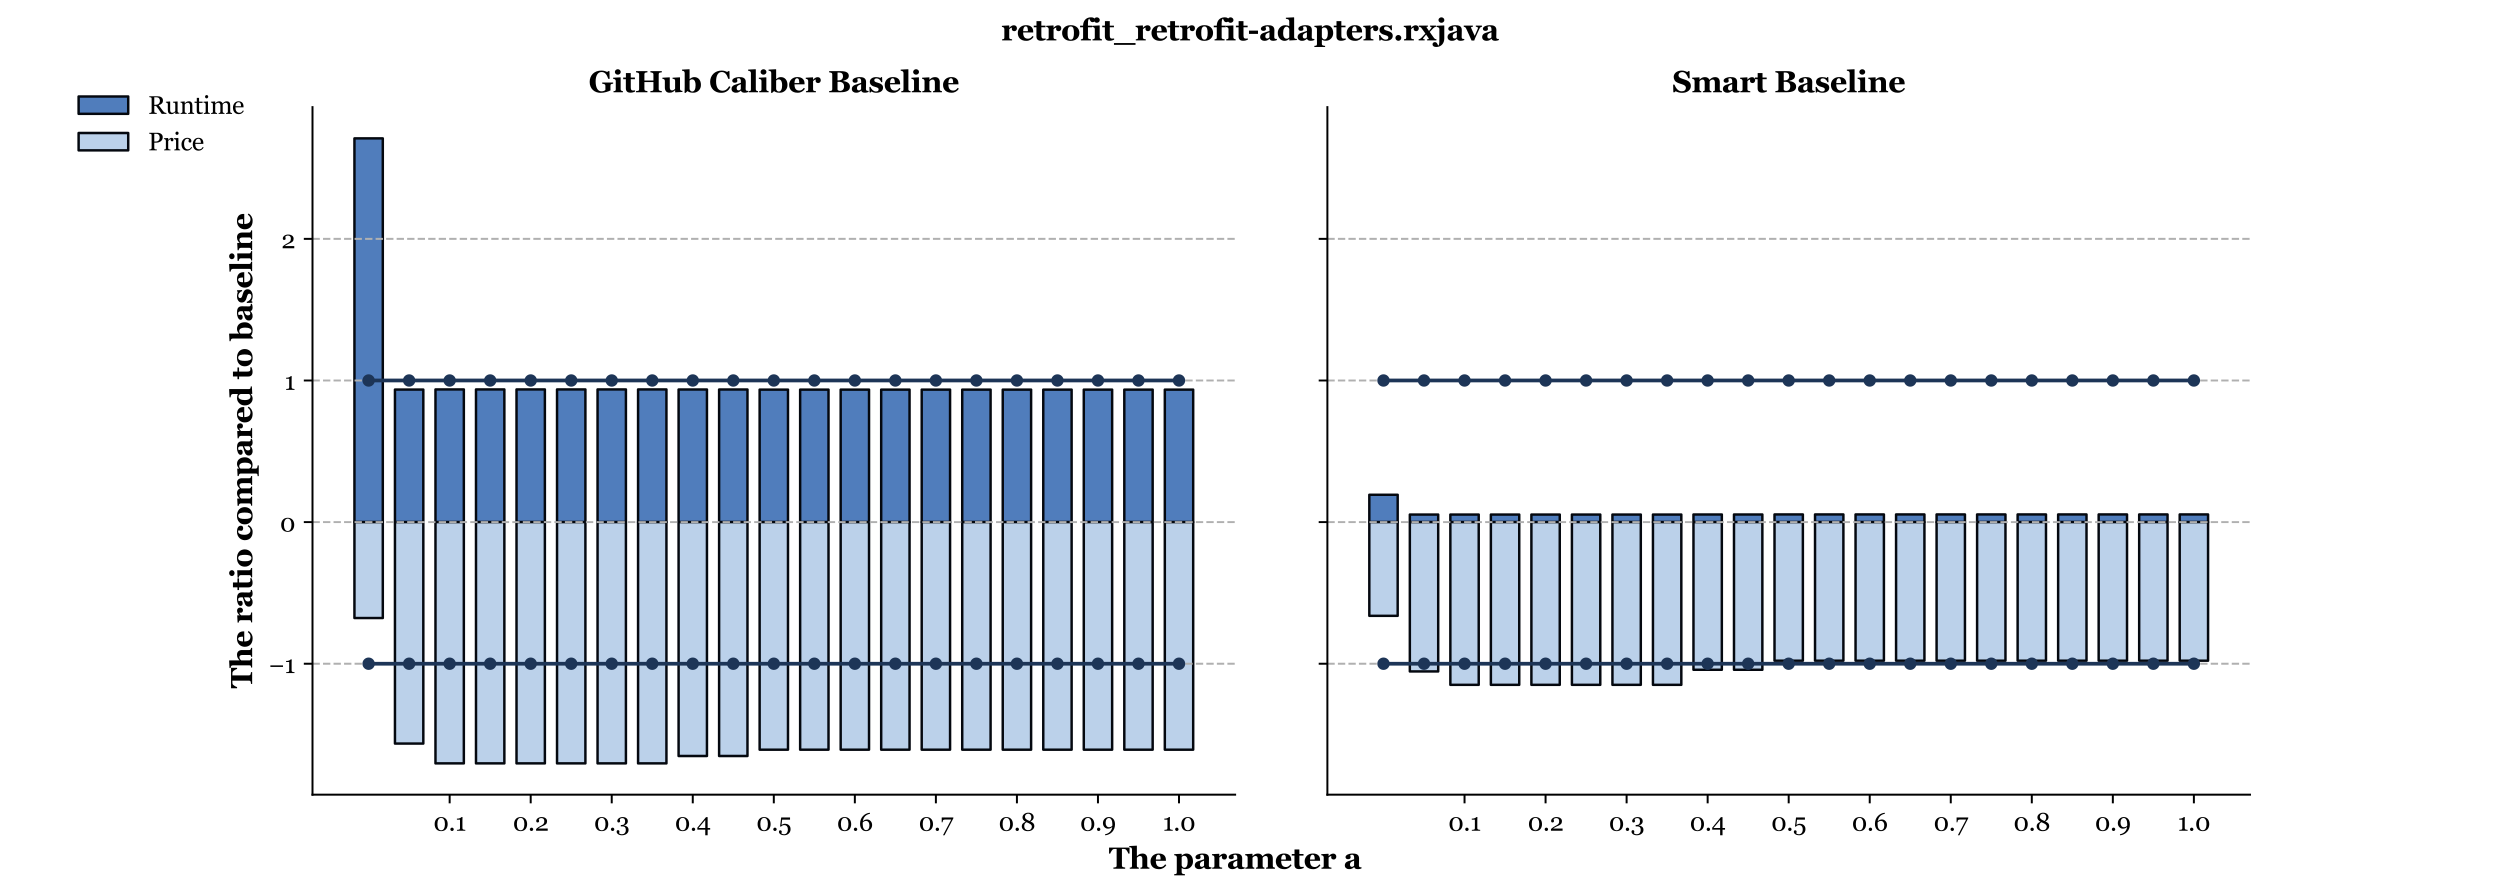 <?xml version="1.0" encoding="utf-8" standalone="no"?>
<!DOCTYPE svg PUBLIC "-//W3C//DTD SVG 1.1//EN"
  "http://www.w3.org/Graphics/SVG/1.1/DTD/svg11.dtd">
<svg xmlns:xlink="http://www.w3.org/1999/xlink" width="1008pt" height="360pt" viewBox="0 0 1008 360" xmlns="http://www.w3.org/2000/svg" version="1.1">
 <defs>
  <style type="text/css">*{stroke-linejoin: round; stroke-linecap: butt}</style>
 </defs>
 <g id="figure_1">
  <g id="patch_1">
   <path d="M 0 360 
L 1008 360 
L 1008 0 
L 0 0 
z
" style="fill: #ffffff"/>
  </g>
  <g id="axes_1">
   <g id="patch_2">
    <path d="M 126 320.4 
L 498 320.4 
L 498 43.2 
L 126 43.2 
z
" style="fill: #ffffff"/>
   </g>
   <g id="patch_3">
    <path d="M 142.909 210.513 
L 154.345 210.513 
L 154.345 55.8 
L 142.909 55.8 
z
" clip-path="url(#p8b357b0fde)" style="fill: #507dbc; stroke: #04080f; stroke-linejoin: miter"/>
   </g>
   <g id="patch_4">
    <path d="M 159.246 210.513 
L 170.682 210.513 
L 170.682 157.078 
L 159.246 157.078 
z
" clip-path="url(#p8b357b0fde)" style="fill: #507dbc; stroke: #04080f; stroke-linejoin: miter"/>
   </g>
   <g id="patch_5">
    <path d="M 175.584 210.513 
L 187.02 210.513 
L 187.02 157.02 
L 175.584 157.02 
z
" clip-path="url(#p8b357b0fde)" style="fill: #507dbc; stroke: #04080f; stroke-linejoin: miter"/>
   </g>
   <g id="patch_6">
    <path d="M 191.921 210.513 
L 203.357 210.513 
L 203.357 157.02 
L 191.921 157.02 
z
" clip-path="url(#p8b357b0fde)" style="fill: #507dbc; stroke: #04080f; stroke-linejoin: miter"/>
   </g>
   <g id="patch_7">
    <path d="M 208.258 210.513 
L 219.694 210.513 
L 219.694 157.02 
L 208.258 157.02 
z
" clip-path="url(#p8b357b0fde)" style="fill: #507dbc; stroke: #04080f; stroke-linejoin: miter"/>
   </g>
   <g id="patch_8">
    <path d="M 224.596 210.513 
L 236.032 210.513 
L 236.032 157.02 
L 224.596 157.02 
z
" clip-path="url(#p8b357b0fde)" style="fill: #507dbc; stroke: #04080f; stroke-linejoin: miter"/>
   </g>
   <g id="patch_9">
    <path d="M 240.933 210.513 
L 252.369 210.513 
L 252.369 157.02 
L 240.933 157.02 
z
" clip-path="url(#p8b357b0fde)" style="fill: #507dbc; stroke: #04080f; stroke-linejoin: miter"/>
   </g>
   <g id="patch_10">
    <path d="M 257.27 210.513 
L 268.706 210.513 
L 268.706 157.02 
L 257.27 157.02 
z
" clip-path="url(#p8b357b0fde)" style="fill: #507dbc; stroke: #04080f; stroke-linejoin: miter"/>
   </g>
   <g id="patch_11">
    <path d="M 273.607 210.513 
L 285.043 210.513 
L 285.043 157.051 
L 273.607 157.051 
z
" clip-path="url(#p8b357b0fde)" style="fill: #507dbc; stroke: #04080f; stroke-linejoin: miter"/>
   </g>
   <g id="patch_12">
    <path d="M 289.945 210.513 
L 301.381 210.513 
L 301.381 157.051 
L 289.945 157.051 
z
" clip-path="url(#p8b357b0fde)" style="fill: #507dbc; stroke: #04080f; stroke-linejoin: miter"/>
   </g>
   <g id="patch_13">
    <path d="M 306.282 210.513 
L 317.718 210.513 
L 317.718 157.096 
L 306.282 157.096 
z
" clip-path="url(#p8b357b0fde)" style="fill: #507dbc; stroke: #04080f; stroke-linejoin: miter"/>
   </g>
   <g id="patch_14">
    <path d="M 322.619 210.513 
L 334.055 210.513 
L 334.055 157.096 
L 322.619 157.096 
z
" clip-path="url(#p8b357b0fde)" style="fill: #507dbc; stroke: #04080f; stroke-linejoin: miter"/>
   </g>
   <g id="patch_15">
    <path d="M 338.957 210.513 
L 350.393 210.513 
L 350.393 157.096 
L 338.957 157.096 
z
" clip-path="url(#p8b357b0fde)" style="fill: #507dbc; stroke: #04080f; stroke-linejoin: miter"/>
   </g>
   <g id="patch_16">
    <path d="M 355.294 210.513 
L 366.73 210.513 
L 366.73 157.096 
L 355.294 157.096 
z
" clip-path="url(#p8b357b0fde)" style="fill: #507dbc; stroke: #04080f; stroke-linejoin: miter"/>
   </g>
   <g id="patch_17">
    <path d="M 371.631 210.513 
L 383.067 210.513 
L 383.067 157.096 
L 371.631 157.096 
z
" clip-path="url(#p8b357b0fde)" style="fill: #507dbc; stroke: #04080f; stroke-linejoin: miter"/>
   </g>
   <g id="patch_18">
    <path d="M 387.968 210.513 
L 399.404 210.513 
L 399.404 157.096 
L 387.968 157.096 
z
" clip-path="url(#p8b357b0fde)" style="fill: #507dbc; stroke: #04080f; stroke-linejoin: miter"/>
   </g>
   <g id="patch_19">
    <path d="M 404.306 210.513 
L 415.742 210.513 
L 415.742 157.096 
L 404.306 157.096 
z
" clip-path="url(#p8b357b0fde)" style="fill: #507dbc; stroke: #04080f; stroke-linejoin: miter"/>
   </g>
   <g id="patch_20">
    <path d="M 420.643 210.513 
L 432.079 210.513 
L 432.079 157.096 
L 420.643 157.096 
z
" clip-path="url(#p8b357b0fde)" style="fill: #507dbc; stroke: #04080f; stroke-linejoin: miter"/>
   </g>
   <g id="patch_21">
    <path d="M 436.98 210.513 
L 448.416 210.513 
L 448.416 157.096 
L 436.98 157.096 
z
" clip-path="url(#p8b357b0fde)" style="fill: #507dbc; stroke: #04080f; stroke-linejoin: miter"/>
   </g>
   <g id="patch_22">
    <path d="M 453.318 210.513 
L 464.754 210.513 
L 464.754 157.096 
L 453.318 157.096 
z
" clip-path="url(#p8b357b0fde)" style="fill: #507dbc; stroke: #04080f; stroke-linejoin: miter"/>
   </g>
   <g id="patch_23">
    <path d="M 469.655 210.513 
L 481.091 210.513 
L 481.091 157.096 
L 469.655 157.096 
z
" clip-path="url(#p8b357b0fde)" style="fill: #507dbc; stroke: #04080f; stroke-linejoin: miter"/>
   </g>
   <g id="patch_24">
    <path d="M 142.909 210.513 
L 154.345 210.513 
L 154.345 249.192 
L 142.909 249.192 
z
" clip-path="url(#p8b357b0fde)" style="fill: #bbd1ea; stroke: #04080f; stroke-linejoin: miter"/>
   </g>
   <g id="patch_25">
    <path d="M 159.246 210.513 
L 170.682 210.513 
L 170.682 299.81 
L 159.246 299.81 
z
" clip-path="url(#p8b357b0fde)" style="fill: #bbd1ea; stroke: #04080f; stroke-linejoin: miter"/>
   </g>
   <g id="patch_26">
    <path d="M 175.584 210.513 
L 187.02 210.513 
L 187.02 307.8 
L 175.584 307.8 
z
" clip-path="url(#p8b357b0fde)" style="fill: #bbd1ea; stroke: #04080f; stroke-linejoin: miter"/>
   </g>
   <g id="patch_27">
    <path d="M 191.921 210.513 
L 203.357 210.513 
L 203.357 307.8 
L 191.921 307.8 
z
" clip-path="url(#p8b357b0fde)" style="fill: #bbd1ea; stroke: #04080f; stroke-linejoin: miter"/>
   </g>
   <g id="patch_28">
    <path d="M 208.258 210.513 
L 219.694 210.513 
L 219.694 307.8 
L 208.258 307.8 
z
" clip-path="url(#p8b357b0fde)" style="fill: #bbd1ea; stroke: #04080f; stroke-linejoin: miter"/>
   </g>
   <g id="patch_29">
    <path d="M 224.596 210.513 
L 236.032 210.513 
L 236.032 307.8 
L 224.596 307.8 
z
" clip-path="url(#p8b357b0fde)" style="fill: #bbd1ea; stroke: #04080f; stroke-linejoin: miter"/>
   </g>
   <g id="patch_30">
    <path d="M 240.933 210.513 
L 252.369 210.513 
L 252.369 307.8 
L 240.933 307.8 
z
" clip-path="url(#p8b357b0fde)" style="fill: #bbd1ea; stroke: #04080f; stroke-linejoin: miter"/>
   </g>
   <g id="patch_31">
    <path d="M 257.27 210.513 
L 268.706 210.513 
L 268.706 307.8 
L 257.27 307.8 
z
" clip-path="url(#p8b357b0fde)" style="fill: #bbd1ea; stroke: #04080f; stroke-linejoin: miter"/>
   </g>
   <g id="patch_32">
    <path d="M 273.607 210.513 
L 285.043 210.513 
L 285.043 304.818 
L 273.607 304.818 
z
" clip-path="url(#p8b357b0fde)" style="fill: #bbd1ea; stroke: #04080f; stroke-linejoin: miter"/>
   </g>
   <g id="patch_33">
    <path d="M 289.945 210.513 
L 301.381 210.513 
L 301.381 304.818 
L 289.945 304.818 
z
" clip-path="url(#p8b357b0fde)" style="fill: #bbd1ea; stroke: #04080f; stroke-linejoin: miter"/>
   </g>
   <g id="patch_34">
    <path d="M 306.282 210.513 
L 317.718 210.513 
L 317.718 302.272 
L 306.282 302.272 
z
" clip-path="url(#p8b357b0fde)" style="fill: #bbd1ea; stroke: #04080f; stroke-linejoin: miter"/>
   </g>
   <g id="patch_35">
    <path d="M 322.619 210.513 
L 334.055 210.513 
L 334.055 302.272 
L 322.619 302.272 
z
" clip-path="url(#p8b357b0fde)" style="fill: #bbd1ea; stroke: #04080f; stroke-linejoin: miter"/>
   </g>
   <g id="patch_36">
    <path d="M 338.957 210.513 
L 350.393 210.513 
L 350.393 302.272 
L 338.957 302.272 
z
" clip-path="url(#p8b357b0fde)" style="fill: #bbd1ea; stroke: #04080f; stroke-linejoin: miter"/>
   </g>
   <g id="patch_37">
    <path d="M 355.294 210.513 
L 366.73 210.513 
L 366.73 302.272 
L 355.294 302.272 
z
" clip-path="url(#p8b357b0fde)" style="fill: #bbd1ea; stroke: #04080f; stroke-linejoin: miter"/>
   </g>
   <g id="patch_38">
    <path d="M 371.631 210.513 
L 383.067 210.513 
L 383.067 302.272 
L 371.631 302.272 
z
" clip-path="url(#p8b357b0fde)" style="fill: #bbd1ea; stroke: #04080f; stroke-linejoin: miter"/>
   </g>
   <g id="patch_39">
    <path d="M 387.968 210.513 
L 399.404 210.513 
L 399.404 302.272 
L 387.968 302.272 
z
" clip-path="url(#p8b357b0fde)" style="fill: #bbd1ea; stroke: #04080f; stroke-linejoin: miter"/>
   </g>
   <g id="patch_40">
    <path d="M 404.306 210.513 
L 415.742 210.513 
L 415.742 302.272 
L 404.306 302.272 
z
" clip-path="url(#p8b357b0fde)" style="fill: #bbd1ea; stroke: #04080f; stroke-linejoin: miter"/>
   </g>
   <g id="patch_41">
    <path d="M 420.643 210.513 
L 432.079 210.513 
L 432.079 302.272 
L 420.643 302.272 
z
" clip-path="url(#p8b357b0fde)" style="fill: #bbd1ea; stroke: #04080f; stroke-linejoin: miter"/>
   </g>
   <g id="patch_42">
    <path d="M 436.98 210.513 
L 448.416 210.513 
L 448.416 302.272 
L 436.98 302.272 
z
" clip-path="url(#p8b357b0fde)" style="fill: #bbd1ea; stroke: #04080f; stroke-linejoin: miter"/>
   </g>
   <g id="patch_43">
    <path d="M 453.318 210.513 
L 464.754 210.513 
L 464.754 302.272 
L 453.318 302.272 
z
" clip-path="url(#p8b357b0fde)" style="fill: #bbd1ea; stroke: #04080f; stroke-linejoin: miter"/>
   </g>
   <g id="patch_44">
    <path d="M 469.655 210.513 
L 481.091 210.513 
L 481.091 302.272 
L 469.655 302.272 
z
" clip-path="url(#p8b357b0fde)" style="fill: #bbd1ea; stroke: #04080f; stroke-linejoin: miter"/>
   </g>
   <g id="matplotlib.axis_1">
    <g id="xtick_1">
     <g id="line2d_1">
      <defs>
       <path id="mde4df51f1b" d="M 0 0 
L 0 3.5 
" style="stroke: #000000; stroke-width: 0.8"/>
      </defs>
      <g>
       <use xlink:href="#mde4df51f1b" x="181.302" y="320.4" style="stroke: #000000; stroke-width: 0.8"/>
      </g>
     </g>
     <g id="text_1">
      <!-- 0.1 -->
      <g transform="translate(174.737 334.959) scale(0.1 -0.1)">
       <defs>
        <path id="Georgia-30" d="M 3209 2919 
Q 3409 2678 3507 2354 
Q 3606 2031 3606 1678 
Q 3606 1253 3484 917 
Q 3363 581 3150 359 
Q 2931 131 2631 15 
Q 2331 -100 1963 -100 
Q 1559 -100 1243 34 
Q 928 169 731 403 
Q 525 647 423 973 
Q 322 1300 322 1678 
Q 322 2050 420 2362 
Q 519 2675 728 2928 
Q 928 3172 1243 3312 
Q 1559 3453 1966 3453 
Q 2394 3453 2700 3309 
Q 3006 3166 3209 2919 
z
M 2916 1678 
Q 2916 2422 2661 2831 
Q 2406 3241 1969 3241 
Q 1525 3241 1269 2831 
Q 1013 2422 1013 1678 
Q 1013 972 1258 542 
Q 1503 113 1963 113 
Q 2422 113 2669 542 
Q 2916 972 2916 1678 
z
" transform="scale(0.016)"/>
        <path id="Georgia-2e" d="M 1297 359 
Q 1297 184 1170 60 
Q 1044 -63 869 -63 
Q 694 -63 567 60 
Q 441 184 441 359 
Q 441 534 567 661 
Q 694 788 869 788 
Q 1044 788 1170 661 
Q 1297 534 1297 359 
z
" transform="scale(0.016)"/>
        <path id="Georgia-31" d="M 2528 0 
L 422 0 
L 422 222 
Q 516 228 714 248 
Q 913 269 988 291 
Q 1084 322 1136 392 
Q 1188 463 1188 603 
L 1188 2797 
L 409 2797 
L 409 3059 
L 581 3059 
Q 919 3059 1186 3184 
Q 1453 3309 1569 3453 
L 1828 3453 
Q 1819 3250 1809 2978 
Q 1800 2706 1800 2491 
L 1800 638 
Q 1800 528 1848 442 
Q 1897 356 1988 316 
Q 2069 281 2253 253 
Q 2438 225 2528 222 
L 2528 0 
z
" transform="scale(0.016)"/>
       </defs>
       <use xlink:href="#Georgia-30"/>
       <use xlink:href="#Georgia-2e" x="61.377"/>
       <use xlink:href="#Georgia-31" x="88.33"/>
      </g>
     </g>
    </g>
    <g id="xtick_2">
     <g id="line2d_2">
      <g>
       <use xlink:href="#mde4df51f1b" x="213.976" y="320.4" style="stroke: #000000; stroke-width: 0.8"/>
      </g>
     </g>
     <g id="text_2">
      <!-- 0.2 -->
      <g transform="translate(206.767 334.959) scale(0.1 -0.1)">
       <defs>
        <path id="Georgia-32" d="M 3272 0 
L 344 0 
L 344 425 
Q 428 522 578 642 
Q 728 763 934 903 
Q 1059 988 1234 1088 
Q 1409 1188 1631 1306 
Q 1878 1438 2011 1538 
Q 2144 1638 2253 1784 
Q 2325 1881 2369 2026 
Q 2413 2172 2413 2441 
Q 2413 2831 2203 3014 
Q 1994 3197 1666 3197 
Q 1463 3197 1281 3117 
Q 1100 3038 1009 2897 
Q 1031 2797 1064 2659 
Q 1097 2522 1097 2391 
Q 1097 2272 998 2180 
Q 900 2088 706 2088 
Q 550 2088 465 2195 
Q 381 2303 381 2484 
Q 381 2653 475 2823 
Q 569 2994 744 3138 
Q 916 3278 1169 3365 
Q 1422 3453 1716 3453 
Q 2356 3453 2732 3167 
Q 3109 2881 3109 2403 
Q 3109 2175 3042 1987 
Q 2975 1800 2825 1656 
Q 2659 1497 2437 1383 
Q 2216 1269 1759 1066 
Q 1488 944 1253 811 
Q 1019 678 869 553 
L 3272 553 
L 3272 0 
z
" transform="scale(0.016)"/>
       </defs>
       <use xlink:href="#Georgia-30"/>
       <use xlink:href="#Georgia-2e" x="61.377"/>
       <use xlink:href="#Georgia-32" x="88.33"/>
      </g>
     </g>
    </g>
    <g id="xtick_3">
     <g id="line2d_3">
      <g>
       <use xlink:href="#mde4df51f1b" x="246.651" y="320.4" style="stroke: #000000; stroke-width: 0.8"/>
      </g>
     </g>
     <g id="text_3">
      <!-- 0.3 -->
      <g transform="translate(239.476 334.959) scale(0.1 -0.1)">
       <defs>
        <path id="Georgia-33" d="M 1522 -1141 
Q 1228 -1141 984 -1067 
Q 741 -994 566 -869 
Q 391 -744 295 -581 
Q 200 -419 200 -247 
Q 200 -94 275 29 
Q 350 153 516 153 
Q 703 153 801 61 
Q 900 -31 900 -150 
Q 900 -250 867 -403 
Q 834 -556 816 -622 
Q 838 -650 895 -697 
Q 953 -744 1038 -781 
Q 1138 -828 1247 -856 
Q 1356 -884 1556 -884 
Q 1744 -884 1917 -821 
Q 2091 -759 2222 -622 
Q 2359 -478 2436 -286 
Q 2513 -94 2513 219 
Q 2513 388 2477 553 
Q 2441 719 2344 841 
Q 2247 963 2080 1030 
Q 1913 1097 1656 1097 
L 1247 1097 
L 1247 1456 
L 1519 1456 
Q 1950 1456 2140 1693 
Q 2331 1931 2331 2409 
Q 2331 2800 2147 2998 
Q 1963 3197 1625 3197 
Q 1463 3197 1358 3158 
Q 1253 3119 1188 3081 
Q 1109 3038 1059 2984 
Q 1009 2931 984 2906 
Q 1006 2806 1037 2661 
Q 1069 2516 1069 2384 
Q 1069 2269 970 2176 
Q 872 2084 681 2084 
Q 516 2084 439 2203 
Q 363 2322 363 2478 
Q 363 2641 453 2809 
Q 544 2978 722 3125 
Q 900 3272 1156 3362 
Q 1413 3453 1747 3453 
Q 2131 3453 2382 3339 
Q 2634 3225 2778 3063 
Q 2919 2903 2972 2728 
Q 3025 2553 3025 2428 
Q 3025 2272 2981 2114 
Q 2938 1956 2838 1822 
Q 2728 1675 2548 1554 
Q 2369 1434 2097 1359 
L 2097 1309 
Q 2272 1294 2470 1231 
Q 2669 1169 2828 1047 
Q 2994 919 3100 717 
Q 3206 516 3206 206 
Q 3206 -394 2725 -767 
Q 2244 -1141 1522 -1141 
z
" transform="scale(0.016)"/>
       </defs>
       <use xlink:href="#Georgia-30"/>
       <use xlink:href="#Georgia-2e" x="61.377"/>
       <use xlink:href="#Georgia-33" x="88.33"/>
      </g>
     </g>
    </g>
    <g id="xtick_4">
     <g id="line2d_4">
      <g>
       <use xlink:href="#mde4df51f1b" x="279.325" y="320.4" style="stroke: #000000; stroke-width: 0.8"/>
      </g>
     </g>
     <g id="text_4">
      <!-- 0.4 -->
      <g transform="translate(272.084 334.959) scale(0.1 -0.1)">
       <defs>
        <path id="Georgia-34" d="M 3388 281 
L 2753 281 
L 2753 -1141 
L 2153 -1141 
L 2153 281 
L 153 281 
L 153 763 
L 2344 3434 
L 2753 3434 
L 2753 691 
L 3388 691 
L 3388 281 
z
M 2153 691 
L 2153 2738 
L 466 691 
L 2153 691 
z
" transform="scale(0.016)"/>
       </defs>
       <use xlink:href="#Georgia-30"/>
       <use xlink:href="#Georgia-2e" x="61.377"/>
       <use xlink:href="#Georgia-34" x="88.33"/>
      </g>
     </g>
    </g>
    <g id="xtick_5">
     <g id="line2d_5">
      <g>
       <use xlink:href="#mde4df51f1b" x="312" y="320.4" style="stroke: #000000; stroke-width: 0.8"/>
      </g>
     </g>
     <g id="text_5">
      <!-- 0.5 -->
      <g transform="translate(304.942 334.959) scale(0.1 -0.1)">
       <defs>
        <path id="Georgia-35" d="M 2634 1466 
Q 2841 1303 2977 1047 
Q 3113 791 3113 406 
Q 3113 -266 2653 -703 
Q 2194 -1141 1488 -1141 
Q 941 -1141 562 -881 
Q 184 -622 184 -278 
Q 184 -119 262 0 
Q 341 119 503 119 
Q 691 119 789 20 
Q 888 -78 888 -194 
Q 888 -294 853 -444 
Q 819 -594 800 -666 
Q 825 -688 881 -725 
Q 938 -763 1016 -797 
Q 1097 -831 1214 -857 
Q 1331 -884 1488 -884 
Q 1688 -884 1866 -803 
Q 2044 -722 2166 -563 
Q 2300 -388 2367 -164 
Q 2434 59 2434 403 
Q 2434 844 2189 1133 
Q 1944 1422 1544 1422 
Q 1294 1422 1076 1328 
Q 859 1234 688 1016 
L 478 1097 
L 744 3353 
L 2981 3353 
L 2981 2797 
L 997 2797 
L 834 1472 
Q 975 1572 1204 1670 
Q 1434 1769 1709 1769 
Q 1938 1769 2183 1698 
Q 2428 1628 2634 1466 
z
" transform="scale(0.016)"/>
       </defs>
       <use xlink:href="#Georgia-30"/>
       <use xlink:href="#Georgia-2e" x="61.377"/>
       <use xlink:href="#Georgia-35" x="88.33"/>
      </g>
     </g>
    </g>
    <g id="xtick_6">
     <g id="line2d_6">
      <g>
       <use xlink:href="#mde4df51f1b" x="344.675" y="320.4" style="stroke: #000000; stroke-width: 0.8"/>
      </g>
     </g>
     <g id="text_6">
      <!-- 0.6 -->
      <g transform="translate(337.428 334.959) scale(0.1 -0.1)">
       <defs>
        <path id="Georgia-36" d="M 3359 1441 
Q 3359 1116 3242 831 
Q 3125 547 2928 347 
Q 2700 119 2423 9 
Q 2147 -100 1847 -100 
Q 1500 -100 1219 28 
Q 938 156 741 391 
Q 541 628 431 972 
Q 322 1316 322 1744 
Q 322 2859 986 3625 
Q 1650 4391 2766 4544 
L 2822 4263 
L 2541 4213 
Q 1863 3994 1492 3531 
Q 1122 3069 1013 2409 
Q 1281 2644 1543 2741 
Q 1806 2838 2097 2838 
Q 2619 2838 2989 2438 
Q 3359 2038 3359 1441 
z
M 2681 1356 
Q 2681 1863 2448 2169 
Q 2216 2475 1825 2475 
Q 1591 2475 1389 2387 
Q 1188 2300 1000 2094 
Q 997 2056 990 1920 
Q 984 1784 984 1706 
Q 984 975 1223 561 
Q 1463 147 1853 147 
Q 2225 147 2453 470 
Q 2681 794 2681 1356 
z
" transform="scale(0.016)"/>
       </defs>
       <use xlink:href="#Georgia-30"/>
       <use xlink:href="#Georgia-2e" x="61.377"/>
       <use xlink:href="#Georgia-36" x="88.33"/>
      </g>
     </g>
    </g>
    <g id="xtick_7">
     <g id="line2d_7">
      <g>
       <use xlink:href="#mde4df51f1b" x="377.349" y="320.4" style="stroke: #000000; stroke-width: 0.8"/>
      </g>
     </g>
     <g id="text_7">
      <!-- 0.7 -->
      <g transform="translate(370.42 334.959) scale(0.1 -0.1)">
       <defs>
        <path id="Georgia-37" d="M 3216 3150 
L 988 -1141 
L 597 -1141 
L 2694 2828 
L 1466 2828 
Q 1194 2828 1041 2822 
Q 888 2816 759 2763 
Q 663 2722 586 2555 
Q 509 2388 469 2128 
L 278 2128 
L 278 3353 
L 3216 3353 
L 3216 3150 
z
" transform="scale(0.016)"/>
       </defs>
       <use xlink:href="#Georgia-30"/>
       <use xlink:href="#Georgia-2e" x="61.377"/>
       <use xlink:href="#Georgia-37" x="88.33"/>
      </g>
     </g>
    </g>
    <g id="xtick_8">
     <g id="line2d_8">
      <g>
       <use xlink:href="#mde4df51f1b" x="410.024" y="320.4" style="stroke: #000000; stroke-width: 0.8"/>
      </g>
     </g>
     <g id="text_8">
      <!-- 0.8 -->
      <g transform="translate(402.626 334.959) scale(0.1 -0.1)">
       <defs>
        <path id="Georgia-38" d="M 3491 1175 
Q 3491 650 3037 272 
Q 2584 -106 1847 -106 
Q 1156 -106 740 241 
Q 325 588 325 1134 
Q 325 1538 570 1808 
Q 816 2078 1297 2266 
Q 900 2488 703 2753 
Q 506 3019 506 3353 
Q 506 3863 939 4206 
Q 1372 4550 1975 4550 
Q 2578 4550 2951 4225 
Q 3325 3900 3325 3409 
Q 3325 3094 3119 2811 
Q 2913 2528 2513 2347 
Q 3031 2125 3261 1856 
Q 3491 1588 3491 1175 
z
M 2734 3444 
Q 2734 3825 2507 4064 
Q 2281 4303 1928 4303 
Q 1575 4303 1350 4073 
Q 1125 3844 1125 3503 
Q 1125 3175 1381 2947 
Q 1638 2719 2294 2459 
Q 2528 2609 2631 2856 
Q 2734 3103 2734 3444 
z
M 2866 1028 
Q 2866 1225 2781 1373 
Q 2697 1522 2538 1644 
Q 2384 1763 2111 1892 
Q 1838 2022 1519 2156 
Q 1219 1994 1078 1742 
Q 938 1491 938 1169 
Q 938 709 1208 426 
Q 1478 144 1928 144 
Q 2359 144 2612 394 
Q 2866 644 2866 1028 
z
" transform="scale(0.016)"/>
       </defs>
       <use xlink:href="#Georgia-30"/>
       <use xlink:href="#Georgia-2e" x="61.377"/>
       <use xlink:href="#Georgia-38" x="88.33"/>
      </g>
     </g>
    </g>
    <g id="xtick_9">
     <g id="line2d_9">
      <g>
       <use xlink:href="#mde4df51f1b" x="442.698" y="320.4" style="stroke: #000000; stroke-width: 0.8"/>
      </g>
     </g>
     <g id="text_9">
      <!-- 0.9 -->
      <g transform="translate(435.452 334.959) scale(0.1 -0.1)">
       <defs>
        <path id="Georgia-39" d="M 3300 1613 
Q 3300 1069 3128 589 
Q 2956 109 2634 -253 
Q 2319 -609 1864 -845 
Q 1409 -1081 847 -1156 
L 791 -875 
L 1072 -825 
Q 1744 -613 2122 -172 
Q 2500 269 2609 947 
Q 2353 728 2098 626 
Q 1844 525 1525 525 
Q 1016 525 639 922 
Q 263 1319 263 1922 
Q 263 2569 698 3012 
Q 1134 3456 1775 3456 
Q 2472 3456 2886 2959 
Q 3300 2463 3300 1613 
z
M 2638 1650 
Q 2638 2381 2398 2795 
Q 2159 3209 1769 3209 
Q 1397 3209 1169 2889 
Q 941 2569 941 2006 
Q 941 1500 1173 1194 
Q 1406 888 1797 888 
Q 2041 888 2244 977 
Q 2447 1066 2622 1263 
Q 2622 1275 2626 1312 
Q 2631 1350 2631 1419 
Q 2631 1463 2634 1525 
Q 2638 1588 2638 1650 
z
" transform="scale(0.016)"/>
       </defs>
       <use xlink:href="#Georgia-30"/>
       <use xlink:href="#Georgia-2e" x="61.377"/>
       <use xlink:href="#Georgia-39" x="88.33"/>
      </g>
     </g>
    </g>
    <g id="xtick_10">
     <g id="line2d_10">
      <g>
       <use xlink:href="#mde4df51f1b" x="475.373" y="320.4" style="stroke: #000000; stroke-width: 0.8"/>
      </g>
     </g>
     <g id="text_10">
      <!-- 1.0 -->
      <g transform="translate(468.808 334.959) scale(0.1 -0.1)">
       <use xlink:href="#Georgia-31"/>
       <use xlink:href="#Georgia-2e" x="42.969"/>
       <use xlink:href="#Georgia-30" x="69.922"/>
      </g>
     </g>
    </g>
    <g id="text_11">
     <!-- The parameter a -->
     <g transform="translate(447.091 350.261) scale(0.12 -0.12)">
      <defs>
       <path id="Georgia-Bold-54" d="M 4338 3166 
L 4097 3166 
Q 4000 3450 3786 3775 
Q 3572 4100 3391 4125 
Q 3291 4138 3144 4147 
Q 2997 4156 2891 4156 
L 2744 4156 
L 2744 678 
Q 2744 566 2784 480 
Q 2825 394 2944 344 
Q 3016 316 3167 286 
Q 3319 256 3425 244 
L 3425 0 
L 953 0 
L 953 244 
Q 1044 253 1208 270 
Q 1372 288 1431 313 
Q 1553 363 1593 447 
Q 1634 531 1634 647 
L 1634 4156 
L 1488 4156 
Q 1381 4156 1234 4147 
Q 1088 4138 988 4125 
Q 806 4100 592 3775 
Q 378 3450 281 3166 
L 41 3166 
L 41 4434 
L 4338 4434 
L 4338 3166 
z
" transform="scale(0.016)"/>
       <path id="Georgia-Bold-68" d="M 4244 0 
L 2363 0 
L 2363 228 
Q 2425 234 2509 243 
Q 2594 253 2634 275 
Q 2700 309 2726 375 
Q 2753 441 2753 569 
L 2753 2031 
Q 2753 2353 2633 2512 
Q 2513 2672 2291 2672 
Q 2166 2672 2058 2634 
Q 1950 2597 1847 2525 
Q 1756 2463 1701 2397 
Q 1647 2331 1609 2281 
L 1609 603 
Q 1609 488 1637 420 
Q 1666 353 1744 309 
Q 1791 281 1867 259 
Q 1944 238 2016 228 
L 2016 0 
L 116 0 
L 116 228 
Q 197 234 273 243 
Q 350 253 409 275 
Q 509 313 545 383 
Q 581 453 581 569 
L 581 4053 
Q 581 4153 534 4265 
Q 488 4378 403 4434 
Q 341 4475 222 4498 
Q 103 4522 9 4528 
L 9 4756 
L 1563 4838 
L 1609 4788 
L 1609 2638 
L 1622 2638 
Q 1741 2744 1836 2830 
Q 1931 2916 2069 3003 
Q 2184 3078 2370 3131 
Q 2556 3184 2772 3184 
Q 3278 3184 3533 2893 
Q 3788 2603 3788 2128 
L 3788 597 
Q 3788 481 3822 412 
Q 3856 344 3950 303 
Q 4006 278 4075 259 
Q 4144 241 4244 228 
L 4244 0 
z
" transform="scale(0.016)"/>
       <path id="Georgia-Bold-65" d="M 3541 747 
Q 3431 569 3276 411 
Q 3122 253 2925 141 
Q 2716 22 2502 -39 
Q 2288 -100 2009 -100 
Q 1547 -100 1211 31 
Q 875 163 656 384 
Q 438 606 330 907 
Q 222 1209 222 1563 
Q 222 1881 339 2173 
Q 456 2466 672 2694 
Q 884 2916 1207 3053 
Q 1531 3191 1931 3191 
Q 2369 3191 2650 3084 
Q 2931 2978 3116 2791 
Q 3294 2613 3375 2370 
Q 3456 2128 3456 1863 
L 3456 1659 
L 1344 1659 
Q 1344 1019 1591 684 
Q 1838 350 2375 350 
Q 2669 350 2903 511 
Q 3138 672 3303 919 
L 3541 747 
z
M 2347 1934 
Q 2347 2122 2328 2319 
Q 2309 2516 2263 2641 
Q 2209 2788 2117 2863 
Q 2025 2938 1884 2938 
Q 1644 2938 1500 2694 
Q 1356 2450 1344 1922 
L 2347 1934 
z
" transform="scale(0.016)"/>
       <path id="Georgia-Bold-20" transform="scale(0.016)"/>
       <path id="Georgia-Bold-70" d="M 3988 1522 
Q 3988 863 3547 391 
Q 3106 -81 2431 -81 
Q 2131 -81 1943 -20 
Q 1756 41 1634 128 
L 1609 128 
L 1609 -750 
Q 1609 -859 1657 -940 
Q 1706 -1022 1794 -1059 
Q 1878 -1094 2033 -1122 
Q 2188 -1150 2291 -1156 
L 2291 -1388 
L 34 -1388 
L 34 -1156 
Q 113 -1150 231 -1133 
Q 350 -1116 409 -1097 
Q 509 -1063 545 -980 
Q 581 -897 581 -791 
L 581 2406 
Q 572 2509 533 2587 
Q 494 2666 409 2725 
Q 347 2766 244 2792 
Q 141 2819 41 2828 
L 41 3056 
L 1563 3138 
L 1609 3097 
L 1609 2750 
L 1634 2744 
Q 1841 2953 2092 3068 
Q 2344 3184 2591 3184 
Q 3238 3184 3613 2726 
Q 3988 2269 3988 1522 
z
M 2866 1509 
Q 2866 1744 2831 1958 
Q 2797 2172 2709 2341 
Q 2625 2509 2486 2609 
Q 2347 2709 2147 2709 
Q 1944 2709 1822 2639 
Q 1700 2569 1609 2456 
L 1609 684 
Q 1628 622 1681 523 
Q 1734 425 1788 366 
Q 1866 281 1966 240 
Q 2066 200 2184 200 
Q 2494 200 2680 533 
Q 2866 866 2866 1509 
z
" transform="scale(0.016)"/>
       <path id="Georgia-Bold-61" d="M 3753 66 
Q 3616 6 3428 -44 
Q 3241 -94 3031 -94 
Q 2647 -94 2465 20 
Q 2284 134 2219 347 
L 2200 347 
Q 2094 241 1995 166 
Q 1897 91 1784 38 
Q 1638 -31 1502 -64 
Q 1366 -97 1122 -97 
Q 759 -97 503 117 
Q 247 331 247 684 
Q 247 888 303 1030 
Q 359 1172 463 1281 
Q 556 1381 679 1447 
Q 803 1513 950 1569 
Q 1231 1672 1625 1783 
Q 2019 1894 2200 1981 
L 2200 2281 
Q 2200 2359 2187 2487 
Q 2175 2616 2134 2703 
Q 2091 2803 1997 2872 
Q 1903 2941 1750 2941 
Q 1613 2941 1520 2902 
Q 1428 2863 1372 2822 
Q 1381 2759 1425 2631 
Q 1469 2503 1469 2384 
Q 1469 2331 1441 2251 
Q 1413 2172 1359 2125 
Q 1288 2063 1198 2028 
Q 1109 1994 925 1994 
Q 663 1994 528 2120 
Q 394 2247 394 2450 
Q 394 2625 533 2764 
Q 672 2903 872 2994 
Q 1069 3088 1325 3139 
Q 1581 3191 1800 3191 
Q 2103 3191 2356 3155 
Q 2609 3119 2813 3006 
Q 3006 2897 3120 2689 
Q 3234 2481 3234 2147 
Q 3234 1794 3220 1309 
Q 3206 825 3206 672 
Q 3206 531 3248 450 
Q 3291 369 3378 328 
Q 3431 303 3545 298 
Q 3659 294 3753 294 
L 3753 66 
z
M 2200 1694 
Q 2025 1634 1853 1557 
Q 1681 1481 1572 1397 
Q 1456 1309 1390 1173 
Q 1325 1038 1325 853 
Q 1325 609 1436 500 
Q 1547 391 1709 391 
Q 1881 391 1992 461 
Q 2103 531 2188 634 
L 2200 1694 
z
" transform="scale(0.016)"/>
       <path id="Georgia-Bold-72" d="M 3294 2528 
Q 3294 2291 3147 2111 
Q 3000 1931 2759 1931 
Q 2531 1931 2373 2047 
Q 2216 2163 2216 2388 
Q 2216 2497 2231 2558 
Q 2247 2619 2259 2672 
Q 2116 2666 1956 2572 
Q 1797 2478 1675 2322 
L 1675 606 
Q 1675 497 1709 425 
Q 1744 353 1825 313 
Q 1894 278 2048 254 
Q 2203 231 2272 228 
L 2272 0 
L 181 0 
L 181 228 
Q 259 234 339 245 
Q 419 256 475 275 
Q 575 309 612 381 
Q 650 453 650 569 
L 650 2388 
Q 650 2500 597 2589 
Q 544 2678 469 2731 
Q 413 2769 327 2794 
Q 241 2819 138 2828 
L 138 3056 
L 1628 3138 
L 1675 3091 
L 1675 2638 
L 1688 2638 
Q 1903 2888 2145 3030 
Q 2388 3172 2650 3172 
Q 2941 3172 3117 2992 
Q 3294 2813 3294 2528 
z
" transform="scale(0.016)"/>
       <path id="Georgia-Bold-6d" d="M 6391 0 
L 4528 0 
L 4528 228 
Q 4597 238 4672 244 
Q 4747 250 4797 275 
Q 4866 306 4884 379 
Q 4903 453 4903 569 
L 4903 2028 
Q 4903 2350 4789 2511 
Q 4675 2672 4463 2672 
Q 4328 2672 4223 2630 
Q 4119 2588 4031 2525 
Q 3941 2459 3891 2393 
Q 3841 2328 3806 2281 
L 3806 603 
Q 3806 491 3832 420 
Q 3859 350 3931 309 
Q 3981 281 4045 259 
Q 4109 238 4181 228 
L 4181 0 
L 2397 0 
L 2397 228 
Q 2456 234 2540 243 
Q 2625 253 2666 275 
Q 2731 309 2751 375 
Q 2772 441 2772 569 
L 2772 2028 
Q 2772 2350 2658 2511 
Q 2544 2672 2331 2672 
Q 2197 2672 2092 2630 
Q 1988 2588 1900 2525 
Q 1809 2459 1759 2393 
Q 1709 2328 1675 2281 
L 1675 603 
Q 1675 494 1703 422 
Q 1731 350 1803 309 
Q 1853 281 1917 259 
Q 1981 238 2053 228 
L 2053 0 
L 181 0 
L 181 228 
Q 263 234 341 243 
Q 419 253 475 275 
Q 575 313 612 383 
Q 650 453 650 569 
L 650 2388 
Q 650 2488 597 2583 
Q 544 2678 469 2731 
Q 413 2769 327 2794 
Q 241 2819 138 2828 
L 138 3056 
L 1628 3138 
L 1675 3091 
L 1675 2650 
L 1688 2650 
Q 1775 2728 1895 2836 
Q 2016 2944 2122 3009 
Q 2238 3084 2419 3134 
Q 2600 3184 2816 3184 
Q 3172 3184 3411 3029 
Q 3650 2875 3750 2619 
L 3778 2619 
Q 3869 2703 4000 2817 
Q 4131 2931 4241 3000 
Q 4363 3078 4552 3131 
Q 4741 3184 4956 3184 
Q 5428 3184 5683 2906 
Q 5938 2628 5938 2116 
L 5938 597 
Q 5938 481 5972 411 
Q 6006 341 6097 303 
Q 6147 281 6220 259 
Q 6294 238 6391 228 
L 6391 0 
z
" transform="scale(0.016)"/>
       <path id="Georgia-Bold-74" d="M 2506 144 
Q 2306 56 2078 -14 
Q 1850 -84 1522 -84 
Q 1034 -84 798 153 
Q 563 391 563 831 
L 563 2750 
L 0 2750 
L 0 3088 
L 575 3088 
L 575 4034 
L 1591 4034 
L 1591 3088 
L 2466 3088 
L 2466 2750 
L 1597 2750 
L 1597 1038 
Q 1597 672 1698 519 
Q 1800 366 2063 366 
Q 2147 366 2297 378 
Q 2447 391 2506 406 
L 2506 144 
z
" transform="scale(0.016)"/>
      </defs>
      <use xlink:href="#Georgia-Bold-54"/>
      <use xlink:href="#Georgia-Bold-68" x="68.408"/>
      <use xlink:href="#Georgia-Bold-65" x="136.377"/>
      <use xlink:href="#Georgia-Bold-20" x="193.555"/>
      <use xlink:href="#Georgia-Bold-70" x="218.945"/>
      <use xlink:href="#Georgia-Bold-61" x="284.717"/>
      <use xlink:href="#Georgia-Bold-72" x="344.287"/>
      <use xlink:href="#Georgia-Bold-61" x="396.289"/>
      <use xlink:href="#Georgia-Bold-6d" x="455.859"/>
      <use xlink:href="#Georgia-Bold-65" x="557.422"/>
      <use xlink:href="#Georgia-Bold-74" x="614.6"/>
      <use xlink:href="#Georgia-Bold-65" x="654.346"/>
      <use xlink:href="#Georgia-Bold-72" x="711.523"/>
      <use xlink:href="#Georgia-Bold-20" x="763.525"/>
      <use xlink:href="#Georgia-Bold-61" x="788.916"/>
     </g>
    </g>
   </g>
   <g id="matplotlib.axis_2">
    <g id="ytick_1">
     <g id="line2d_11">
      <path d="M 126 267.613 
L 498 267.613 
" clip-path="url(#p8b357b0fde)" style="fill: none; stroke-dasharray: 2.96,1.28; stroke-dashoffset: 0; stroke: #b0b0b0; stroke-width: 0.8"/>
     </g>
     <g id="line2d_12">
      <defs>
       <path id="mba5e277e2a" d="M 0 0 
L -3.5 0 
" style="stroke: #000000; stroke-width: 0.8"/>
      </defs>
      <g>
       <use xlink:href="#mba5e277e2a" x="126" y="267.613" style="stroke: #000000; stroke-width: 0.8"/>
      </g>
     </g>
     <g id="text_12">
      <!-- −1 -->
      <g transform="translate(108.272 271.392) scale(0.1 -0.1)">
       <defs>
        <path id="Georgia-2212" d="M 3650 1553 
L 466 1553 
L 466 1944 
L 3650 1944 
L 3650 1553 
z
" transform="scale(0.016)"/>
       </defs>
       <use xlink:href="#Georgia-2212"/>
       <use xlink:href="#Georgia-31" x="64.307"/>
      </g>
     </g>
    </g>
    <g id="ytick_2">
     <g id="line2d_13">
      <path d="M 126 210.513 
L 498 210.513 
" clip-path="url(#p8b357b0fde)" style="fill: none; stroke-dasharray: 2.96,1.28; stroke-dashoffset: 0; stroke: #b0b0b0; stroke-width: 0.8"/>
     </g>
     <g id="line2d_14">
      <g>
       <use xlink:href="#mba5e277e2a" x="126" y="210.513" style="stroke: #000000; stroke-width: 0.8"/>
      </g>
     </g>
     <g id="text_13">
      <!-- 0 -->
      <g transform="translate(112.862 214.293) scale(0.1 -0.1)">
       <use xlink:href="#Georgia-30"/>
      </g>
     </g>
    </g>
    <g id="ytick_3">
     <g id="line2d_15">
      <path d="M 126 153.414 
L 498 153.414 
" clip-path="url(#p8b357b0fde)" style="fill: none; stroke-dasharray: 2.96,1.28; stroke-dashoffset: 0; stroke: #b0b0b0; stroke-width: 0.8"/>
     </g>
     <g id="line2d_16">
      <g>
       <use xlink:href="#mba5e277e2a" x="126" y="153.414" style="stroke: #000000; stroke-width: 0.8"/>
      </g>
     </g>
     <g id="text_14">
      <!-- 1 -->
      <g transform="translate(114.703 157.194) scale(0.1 -0.1)">
       <use xlink:href="#Georgia-31"/>
      </g>
     </g>
    </g>
    <g id="ytick_4">
     <g id="line2d_17">
      <path d="M 126 96.314 
L 498 96.314 
" clip-path="url(#p8b357b0fde)" style="fill: none; stroke-dasharray: 2.96,1.28; stroke-dashoffset: 0; stroke: #b0b0b0; stroke-width: 0.8"/>
     </g>
     <g id="line2d_18">
      <g>
       <use xlink:href="#mba5e277e2a" x="126" y="96.314" style="stroke: #000000; stroke-width: 0.8"/>
      </g>
     </g>
     <g id="text_15">
      <!-- 2 -->
      <g transform="translate(113.414 100.094) scale(0.1 -0.1)">
       <use xlink:href="#Georgia-32"/>
      </g>
     </g>
    </g>
    <g id="text_16">
     <!-- The ratio compared to baseline -->
     <g transform="translate(101.669 277.579) rotate(-90) scale(0.12 -0.12)">
      <defs>
       <path id="Georgia-Bold-69" d="M 2156 0 
L 181 0 
L 181 228 
Q 263 234 341 243 
Q 419 253 475 275 
Q 575 313 615 383 
Q 656 453 656 569 
L 656 2388 
Q 656 2497 606 2580 
Q 556 2663 481 2713 
Q 425 2750 311 2784 
Q 197 2819 103 2828 
L 103 3056 
L 1634 3138 
L 1681 3091 
L 1681 609 
Q 1681 500 1728 423 
Q 1775 347 1863 309 
Q 1925 281 2000 259 
Q 2075 238 2156 228 
L 2156 0 
z
M 1700 4263 
Q 1700 4025 1517 3858 
Q 1334 3691 1084 3691 
Q 831 3691 648 3858 
Q 466 4025 466 4263 
Q 466 4500 648 4669 
Q 831 4838 1084 4838 
Q 1338 4838 1519 4669 
Q 1700 4500 1700 4263 
z
" transform="scale(0.016)"/>
       <path id="Georgia-Bold-6f" d="M 3372 2731 
Q 3603 2516 3725 2216 
Q 3847 1916 3847 1566 
Q 3847 1219 3726 911 
Q 3606 603 3375 384 
Q 3128 150 2786 25 
Q 2444 -100 2003 -100 
Q 1622 -100 1301 9 
Q 981 119 734 338 
Q 497 547 359 855 
Q 222 1163 222 1544 
Q 222 1919 342 2211 
Q 463 2503 703 2731 
Q 934 2950 1273 3070 
Q 1613 3191 2031 3191 
Q 2469 3191 2801 3070 
Q 3134 2950 3372 2731 
z
M 2572 566 
Q 2641 741 2673 991 
Q 2706 1241 2706 1572 
Q 2706 1791 2675 2072 
Q 2644 2353 2581 2516 
Q 2506 2713 2373 2825 
Q 2241 2938 2038 2938 
Q 1816 2938 1683 2816 
Q 1550 2694 1478 2500 
Q 1413 2322 1388 2083 
Q 1363 1844 1363 1584 
Q 1363 1244 1384 1020 
Q 1406 797 1491 572 
Q 1563 378 1697 265 
Q 1831 153 2038 153 
Q 2225 153 2359 258 
Q 2494 363 2572 566 
z
" transform="scale(0.016)"/>
       <path id="Georgia-Bold-63" d="M 1966 -100 
Q 1531 -100 1198 26 
Q 866 153 650 372 
Q 434 594 328 897 
Q 222 1200 222 1556 
Q 222 1881 351 2175 
Q 481 2469 703 2691 
Q 931 2919 1270 3055 
Q 1609 3191 2019 3191 
Q 2594 3191 2928 2973 
Q 3263 2756 3263 2388 
Q 3263 2163 3144 2025 
Q 3025 1888 2734 1888 
Q 2500 1888 2342 2000 
Q 2184 2113 2184 2294 
Q 2184 2447 2234 2597 
Q 2284 2747 2294 2825 
Q 2259 2881 2206 2911 
Q 2153 2941 2041 2941 
Q 1900 2941 1784 2875 
Q 1669 2809 1569 2644 
Q 1472 2488 1414 2225 
Q 1356 1963 1356 1594 
Q 1356 1038 1617 697 
Q 1878 356 2241 356 
Q 2588 356 2792 511 
Q 2997 666 3156 950 
L 3391 788 
Q 3294 597 3159 439 
Q 3025 281 2838 159 
Q 2641 31 2437 -34 
Q 2234 -100 1966 -100 
z
" transform="scale(0.016)"/>
       <path id="Georgia-Bold-64" d="M 4222 66 
L 2681 -25 
L 2634 19 
L 2634 306 
L 2613 313 
Q 2459 147 2198 23 
Q 1938 -100 1672 -100 
Q 1041 -100 631 369 
Q 222 838 222 1581 
Q 222 2241 680 2712 
Q 1138 3184 1788 3184 
Q 2044 3184 2269 3126 
Q 2494 3069 2628 2991 
L 2628 4013 
Q 2628 4128 2581 4229 
Q 2534 4331 2456 4388 
Q 2359 4456 2214 4486 
Q 2069 4516 1922 4528 
L 1922 4756 
L 3609 4838 
L 3656 4788 
L 3656 691 
Q 3656 572 3695 490 
Q 3734 409 3822 363 
Q 3888 328 4014 312 
Q 4141 297 4222 294 
L 4222 66 
z
M 2628 622 
L 2628 2388 
Q 2606 2459 2567 2546 
Q 2528 2634 2459 2713 
Q 2397 2778 2292 2828 
Q 2188 2878 2056 2878 
Q 1744 2878 1544 2525 
Q 1344 2172 1344 1528 
Q 1344 1275 1380 1073 
Q 1416 872 1506 706 
Q 1597 541 1739 447 
Q 1881 353 2081 353 
Q 2272 353 2397 426 
Q 2522 500 2628 622 
z
" transform="scale(0.016)"/>
       <path id="Georgia-Bold-62" d="M 3909 1528 
Q 3909 825 3445 362 
Q 2981 -100 2269 -100 
Q 1994 -100 1795 -61 
Q 1597 -22 1459 34 
Q 1316 94 1230 151 
Q 1144 209 1094 247 
L 647 -159 
L 463 -88 
Q 478 141 489 408 
Q 500 675 500 1128 
L 500 4053 
Q 500 4172 451 4273 
Q 403 4375 322 4428 
Q 263 4466 148 4494 
Q 34 4522 -63 4528 
L -63 4756 
L 1481 4838 
L 1528 4788 
L 1528 2756 
L 1547 2756 
Q 1775 2978 2015 3081 
Q 2256 3184 2497 3184 
Q 3153 3184 3531 2737 
Q 3909 2291 3909 1528 
z
M 2788 1491 
Q 2788 1728 2752 1948 
Q 2716 2169 2631 2338 
Q 2547 2506 2409 2607 
Q 2272 2709 2069 2709 
Q 1878 2709 1753 2646 
Q 1628 2584 1528 2463 
L 1528 644 
Q 1547 581 1598 479 
Q 1650 378 1703 322 
Q 1778 241 1862 198 
Q 1947 156 2100 156 
Q 2419 156 2603 504 
Q 2788 853 2788 1491 
z
" transform="scale(0.016)"/>
       <path id="Georgia-Bold-73" d="M 1628 -106 
Q 1325 -106 1036 -17 
Q 747 72 588 172 
L 494 -41 
L 250 -41 
L 209 1125 
L 438 1125 
Q 484 984 593 807 
Q 703 631 844 491 
Q 991 350 1180 253 
Q 1369 156 1584 156 
Q 1869 156 2008 267 
Q 2147 378 2147 609 
Q 2147 734 2084 815 
Q 2022 897 1913 956 
Q 1791 1019 1645 1062 
Q 1500 1106 1288 1169 
Q 1075 1231 923 1295 
Q 772 1359 609 1497 
Q 469 1619 384 1791 
Q 300 1963 300 2200 
Q 300 2641 670 2912 
Q 1041 3184 1641 3184 
Q 1925 3184 2164 3126 
Q 2403 3069 2566 3000 
L 2631 3184 
L 2869 3184 
L 2919 2119 
L 2697 2119 
Q 2588 2444 2322 2680 
Q 2056 2916 1750 2916 
Q 1509 2916 1371 2816 
Q 1234 2716 1234 2538 
Q 1234 2300 1436 2194 
Q 1638 2088 2000 1994 
Q 2559 1850 2818 1601 
Q 3078 1353 3078 969 
Q 3078 456 2676 175 
Q 2275 -106 1628 -106 
z
" transform="scale(0.016)"/>
       <path id="Georgia-Bold-6c" d="M 2084 0 
L 125 0 
L 125 228 
Q 206 234 282 243 
Q 359 253 419 275 
Q 519 313 555 383 
Q 591 453 591 569 
L 591 4031 
Q 591 4150 542 4251 
Q 494 4353 413 4406 
Q 350 4447 223 4484 
Q 97 4522 0 4528 
L 0 4756 
L 1572 4838 
L 1619 4788 
L 1619 609 
Q 1619 494 1659 422 
Q 1700 350 1791 309 
Q 1853 281 1922 259 
Q 1991 238 2084 228 
L 2084 0 
z
" transform="scale(0.016)"/>
       <path id="Georgia-Bold-6e" d="M 4306 0 
L 2425 0 
L 2425 228 
Q 2484 234 2568 243 
Q 2653 253 2697 275 
Q 2763 309 2791 375 
Q 2819 441 2819 569 
L 2819 2031 
Q 2819 2350 2701 2511 
Q 2584 2672 2356 2672 
Q 2231 2672 2123 2634 
Q 2016 2597 1913 2525 
Q 1822 2463 1767 2397 
Q 1713 2331 1675 2281 
L 1675 603 
Q 1675 494 1706 420 
Q 1738 347 1809 309 
Q 1859 281 1934 259 
Q 2009 238 2081 228 
L 2081 0 
L 181 0 
L 181 228 
Q 259 234 339 245 
Q 419 256 475 275 
Q 575 309 612 381 
Q 650 453 650 569 
L 650 2388 
Q 650 2484 600 2578 
Q 550 2672 469 2731 
Q 413 2769 327 2794 
Q 241 2819 138 2828 
L 138 3056 
L 1628 3138 
L 1675 3091 
L 1675 2638 
L 1688 2638 
Q 1775 2716 1900 2825 
Q 2025 2934 2131 3003 
Q 2247 3078 2434 3131 
Q 2622 3184 2834 3184 
Q 3344 3184 3598 2895 
Q 3853 2606 3853 2128 
L 3853 597 
Q 3853 481 3887 412 
Q 3922 344 4016 303 
Q 4066 281 4139 259 
Q 4213 238 4306 228 
L 4306 0 
z
" transform="scale(0.016)"/>
      </defs>
      <use xlink:href="#Georgia-Bold-54"/>
      <use xlink:href="#Georgia-Bold-68" x="68.408"/>
      <use xlink:href="#Georgia-Bold-65" x="136.377"/>
      <use xlink:href="#Georgia-Bold-20" x="193.555"/>
      <use xlink:href="#Georgia-Bold-72" x="218.945"/>
      <use xlink:href="#Georgia-Bold-61" x="270.947"/>
      <use xlink:href="#Georgia-Bold-74" x="330.518"/>
      <use xlink:href="#Georgia-Bold-69" x="370.264"/>
      <use xlink:href="#Georgia-Bold-6f" x="405.615"/>
      <use xlink:href="#Georgia-Bold-20" x="469.189"/>
      <use xlink:href="#Georgia-Bold-63" x="494.58"/>
      <use xlink:href="#Georgia-Bold-6f" x="547.705"/>
      <use xlink:href="#Georgia-Bold-6d" x="611.279"/>
      <use xlink:href="#Georgia-Bold-70" x="712.842"/>
      <use xlink:href="#Georgia-Bold-61" x="778.613"/>
      <use xlink:href="#Georgia-Bold-72" x="838.184"/>
      <use xlink:href="#Georgia-Bold-65" x="890.186"/>
      <use xlink:href="#Georgia-Bold-64" x="947.363"/>
      <use xlink:href="#Georgia-Bold-20" x="1013.672"/>
      <use xlink:href="#Georgia-Bold-74" x="1039.062"/>
      <use xlink:href="#Georgia-Bold-6f" x="1078.809"/>
      <use xlink:href="#Georgia-Bold-20" x="1142.383"/>
      <use xlink:href="#Georgia-Bold-62" x="1167.773"/>
      <use xlink:href="#Georgia-Bold-61" x="1232.324"/>
      <use xlink:href="#Georgia-Bold-73" x="1291.895"/>
      <use xlink:href="#Georgia-Bold-65" x="1343.164"/>
      <use xlink:href="#Georgia-Bold-6c" x="1400.342"/>
      <use xlink:href="#Georgia-Bold-69" x="1434.766"/>
      <use xlink:href="#Georgia-Bold-6e" x="1470.117"/>
      <use xlink:href="#Georgia-Bold-65" x="1539.111"/>
     </g>
    </g>
   </g>
   <g id="line2d_19">
    <path d="M 148.627 153.414 
L 164.964 153.414 
L 181.302 153.414 
L 197.639 153.414 
L 213.976 153.414 
L 230.314 153.414 
L 246.651 153.414 
L 262.988 153.414 
L 279.325 153.414 
L 295.663 153.414 
L 312 153.414 
L 328.337 153.414 
L 344.675 153.414 
L 361.012 153.414 
L 377.349 153.414 
L 393.686 153.414 
L 410.024 153.414 
L 426.361 153.414 
L 442.698 153.414 
L 459.036 153.414 
L 475.373 153.414 
" clip-path="url(#p8b357b0fde)" style="fill: none; stroke: #1d3557; stroke-width: 1.5; stroke-linecap: square"/>
    <defs>
     <path id="mb2fa38fb0a" d="M 0 2 
C 0.53 2 1.039 1.789 1.414 1.414 
C 1.789 1.039 2 0.53 2 0 
C 2 -0.53 1.789 -1.039 1.414 -1.414 
C 1.039 -1.789 0.53 -2 0 -2 
C -0.53 -2 -1.039 -1.789 -1.414 -1.414 
C -1.789 -1.039 -2 -0.53 -2 0 
C -2 0.53 -1.789 1.039 -1.414 1.414 
C -1.039 1.789 -0.53 2 0 2 
z
" style="stroke: #1d3557"/>
    </defs>
    <g clip-path="url(#p8b357b0fde)">
     <use xlink:href="#mb2fa38fb0a" x="148.627" y="153.414" style="fill: #1d3557; stroke: #1d3557"/>
     <use xlink:href="#mb2fa38fb0a" x="164.964" y="153.414" style="fill: #1d3557; stroke: #1d3557"/>
     <use xlink:href="#mb2fa38fb0a" x="181.302" y="153.414" style="fill: #1d3557; stroke: #1d3557"/>
     <use xlink:href="#mb2fa38fb0a" x="197.639" y="153.414" style="fill: #1d3557; stroke: #1d3557"/>
     <use xlink:href="#mb2fa38fb0a" x="213.976" y="153.414" style="fill: #1d3557; stroke: #1d3557"/>
     <use xlink:href="#mb2fa38fb0a" x="230.314" y="153.414" style="fill: #1d3557; stroke: #1d3557"/>
     <use xlink:href="#mb2fa38fb0a" x="246.651" y="153.414" style="fill: #1d3557; stroke: #1d3557"/>
     <use xlink:href="#mb2fa38fb0a" x="262.988" y="153.414" style="fill: #1d3557; stroke: #1d3557"/>
     <use xlink:href="#mb2fa38fb0a" x="279.325" y="153.414" style="fill: #1d3557; stroke: #1d3557"/>
     <use xlink:href="#mb2fa38fb0a" x="295.663" y="153.414" style="fill: #1d3557; stroke: #1d3557"/>
     <use xlink:href="#mb2fa38fb0a" x="312" y="153.414" style="fill: #1d3557; stroke: #1d3557"/>
     <use xlink:href="#mb2fa38fb0a" x="328.337" y="153.414" style="fill: #1d3557; stroke: #1d3557"/>
     <use xlink:href="#mb2fa38fb0a" x="344.675" y="153.414" style="fill: #1d3557; stroke: #1d3557"/>
     <use xlink:href="#mb2fa38fb0a" x="361.012" y="153.414" style="fill: #1d3557; stroke: #1d3557"/>
     <use xlink:href="#mb2fa38fb0a" x="377.349" y="153.414" style="fill: #1d3557; stroke: #1d3557"/>
     <use xlink:href="#mb2fa38fb0a" x="393.686" y="153.414" style="fill: #1d3557; stroke: #1d3557"/>
     <use xlink:href="#mb2fa38fb0a" x="410.024" y="153.414" style="fill: #1d3557; stroke: #1d3557"/>
     <use xlink:href="#mb2fa38fb0a" x="426.361" y="153.414" style="fill: #1d3557; stroke: #1d3557"/>
     <use xlink:href="#mb2fa38fb0a" x="442.698" y="153.414" style="fill: #1d3557; stroke: #1d3557"/>
     <use xlink:href="#mb2fa38fb0a" x="459.036" y="153.414" style="fill: #1d3557; stroke: #1d3557"/>
     <use xlink:href="#mb2fa38fb0a" x="475.373" y="153.414" style="fill: #1d3557; stroke: #1d3557"/>
    </g>
   </g>
   <g id="line2d_20">
    <path d="M 148.627 267.613 
L 164.964 267.613 
L 181.302 267.613 
L 197.639 267.613 
L 213.976 267.613 
L 230.314 267.613 
L 246.651 267.613 
L 262.988 267.613 
L 279.325 267.613 
L 295.663 267.613 
L 312 267.613 
L 328.337 267.613 
L 344.675 267.613 
L 361.012 267.613 
L 377.349 267.613 
L 393.686 267.613 
L 410.024 267.613 
L 426.361 267.613 
L 442.698 267.613 
L 459.036 267.613 
L 475.373 267.613 
" clip-path="url(#p8b357b0fde)" style="fill: none; stroke: #1d3557; stroke-width: 1.5; stroke-linecap: square"/>
    <g clip-path="url(#p8b357b0fde)">
     <use xlink:href="#mb2fa38fb0a" x="148.627" y="267.613" style="fill: #1d3557; stroke: #1d3557"/>
     <use xlink:href="#mb2fa38fb0a" x="164.964" y="267.613" style="fill: #1d3557; stroke: #1d3557"/>
     <use xlink:href="#mb2fa38fb0a" x="181.302" y="267.613" style="fill: #1d3557; stroke: #1d3557"/>
     <use xlink:href="#mb2fa38fb0a" x="197.639" y="267.613" style="fill: #1d3557; stroke: #1d3557"/>
     <use xlink:href="#mb2fa38fb0a" x="213.976" y="267.613" style="fill: #1d3557; stroke: #1d3557"/>
     <use xlink:href="#mb2fa38fb0a" x="230.314" y="267.613" style="fill: #1d3557; stroke: #1d3557"/>
     <use xlink:href="#mb2fa38fb0a" x="246.651" y="267.613" style="fill: #1d3557; stroke: #1d3557"/>
     <use xlink:href="#mb2fa38fb0a" x="262.988" y="267.613" style="fill: #1d3557; stroke: #1d3557"/>
     <use xlink:href="#mb2fa38fb0a" x="279.325" y="267.613" style="fill: #1d3557; stroke: #1d3557"/>
     <use xlink:href="#mb2fa38fb0a" x="295.663" y="267.613" style="fill: #1d3557; stroke: #1d3557"/>
     <use xlink:href="#mb2fa38fb0a" x="312" y="267.613" style="fill: #1d3557; stroke: #1d3557"/>
     <use xlink:href="#mb2fa38fb0a" x="328.337" y="267.613" style="fill: #1d3557; stroke: #1d3557"/>
     <use xlink:href="#mb2fa38fb0a" x="344.675" y="267.613" style="fill: #1d3557; stroke: #1d3557"/>
     <use xlink:href="#mb2fa38fb0a" x="361.012" y="267.613" style="fill: #1d3557; stroke: #1d3557"/>
     <use xlink:href="#mb2fa38fb0a" x="377.349" y="267.613" style="fill: #1d3557; stroke: #1d3557"/>
     <use xlink:href="#mb2fa38fb0a" x="393.686" y="267.613" style="fill: #1d3557; stroke: #1d3557"/>
     <use xlink:href="#mb2fa38fb0a" x="410.024" y="267.613" style="fill: #1d3557; stroke: #1d3557"/>
     <use xlink:href="#mb2fa38fb0a" x="426.361" y="267.613" style="fill: #1d3557; stroke: #1d3557"/>
     <use xlink:href="#mb2fa38fb0a" x="442.698" y="267.613" style="fill: #1d3557; stroke: #1d3557"/>
     <use xlink:href="#mb2fa38fb0a" x="459.036" y="267.613" style="fill: #1d3557; stroke: #1d3557"/>
     <use xlink:href="#mb2fa38fb0a" x="475.373" y="267.613" style="fill: #1d3557; stroke: #1d3557"/>
    </g>
   </g>
   <g id="patch_45">
    <path d="M 126 320.4 
L 126 43.2 
" style="fill: none; stroke: #000000; stroke-width: 0.8; stroke-linejoin: miter; stroke-linecap: square"/>
   </g>
   <g id="patch_46">
    <path d="M 498 320.4 
L 498 43.2 
" style="fill: none"/>
   </g>
   <g id="patch_47">
    <path d="M 126 320.4 
L 498 320.4 
" style="fill: none; stroke: #000000; stroke-width: 0.8; stroke-linejoin: miter; stroke-linecap: square"/>
   </g>
   <g id="patch_48">
    <path d="M 126 43.2 
L 498 43.2 
" style="fill: none"/>
   </g>
   <g id="text_17">
    <!-- GitHub Caliber Baseline -->
    <g transform="translate(237.333 37.2) scale(0.12 -0.12)">
     <defs>
      <path id="Georgia-Bold-47" d="M 5153 1803 
Q 5056 1794 4981 1781 
Q 4906 1769 4794 1731 
Q 4666 1691 4625 1597 
Q 4584 1503 4584 1400 
L 4584 884 
Q 4584 728 4587 633 
Q 4591 538 4597 397 
Q 4284 209 3673 43 
Q 3063 -122 2550 -122 
Q 2069 -122 1647 25 
Q 1225 172 906 466 
Q 588 756 405 1187 
Q 222 1619 222 2175 
Q 222 2694 394 3134 
Q 566 3575 891 3894 
Q 1209 4209 1667 4381 
Q 2125 4553 2681 4553 
Q 3059 4553 3381 4461 
Q 3703 4369 3913 4263 
L 4106 4434 
L 4378 4434 
L 4406 2816 
L 4131 2816 
Q 3894 3544 3562 3897 
Q 3231 4250 2725 4250 
Q 2125 4250 1798 3725 
Q 1472 3200 1472 2278 
Q 1472 1300 1792 747 
Q 2113 194 2700 194 
Q 2975 194 3189 276 
Q 3403 359 3522 469 
L 3522 1369 
Q 3522 1481 3481 1557 
Q 3441 1634 3319 1691 
Q 3225 1734 3084 1762 
Q 2944 1791 2850 1803 
L 2850 2047 
L 5153 2047 
L 5153 1803 
z
" transform="scale(0.016)"/>
      <path id="Georgia-Bold-48" d="M 5628 0 
L 3231 0 
L 3231 244 
Q 3309 250 3459 262 
Q 3609 275 3666 300 
Q 3781 347 3825 423 
Q 3869 500 3869 619 
L 3869 2147 
L 1975 2147 
L 1975 653 
Q 1975 547 2020 462 
Q 2066 378 2175 331 
Q 2234 306 2378 278 
Q 2522 250 2613 244 
L 2613 0 
L 216 0 
L 216 244 
Q 294 247 445 264 
Q 597 281 666 306 
Q 778 347 822 430 
Q 866 513 866 625 
L 866 3763 
Q 866 3872 827 3947 
Q 788 4022 666 4078 
Q 575 4119 428 4151 
Q 281 4184 216 4191 
L 216 4434 
L 2613 4434 
L 2613 4191 
Q 2516 4184 2381 4159 
Q 2247 4134 2175 4113 
Q 2053 4072 2014 3983 
Q 1975 3894 1975 3794 
L 1975 2469 
L 3869 2469 
L 3869 3763 
Q 3869 3872 3828 3947 
Q 3788 4022 3666 4078 
Q 3584 4116 3448 4148 
Q 3313 4181 3231 4191 
L 3231 4434 
L 5628 4434 
L 5628 4191 
Q 5528 4184 5403 4164 
Q 5278 4144 5178 4113 
Q 5059 4072 5018 3984 
Q 4978 3897 4978 3794 
L 4978 653 
Q 4978 541 5018 462 
Q 5059 384 5178 331 
Q 5253 300 5395 275 
Q 5538 250 5628 244 
L 5628 0 
z
" transform="scale(0.016)"/>
      <path id="Georgia-Bold-75" d="M 4259 66 
L 2769 -25 
L 2722 19 
L 2722 428 
L 2703 428 
Q 2597 331 2495 239 
Q 2394 147 2253 72 
Q 2094 -13 1951 -53 
Q 1809 -94 1538 -94 
Q 1066 -94 814 190 
Q 563 475 563 994 
L 563 2400 
Q 563 2522 516 2598 
Q 469 2675 391 2734 
Q 328 2781 228 2801 
Q 128 2822 47 2828 
L 47 3056 
L 1563 3138 
L 1597 3091 
L 1597 1013 
Q 1597 691 1720 537 
Q 1844 384 2059 384 
Q 2281 384 2457 500 
Q 2634 616 2716 747 
L 2716 2431 
Q 2716 2538 2675 2622 
Q 2634 2706 2556 2759 
Q 2500 2797 2395 2809 
Q 2291 2822 2181 2828 
L 2181 3056 
L 3697 3138 
L 3744 3091 
L 3744 678 
Q 3744 569 3787 492 
Q 3831 416 3916 363 
Q 3975 325 4070 311 
Q 4166 297 4259 294 
L 4259 66 
z
" transform="scale(0.016)"/>
      <path id="Georgia-Bold-43" d="M 2541 -119 
Q 2053 -119 1628 39 
Q 1203 197 888 497 
Q 578 791 400 1223 
Q 222 1656 222 2175 
Q 222 2691 401 3130 
Q 581 3569 906 3891 
Q 1225 4206 1672 4379 
Q 2119 4553 2628 4553 
Q 2997 4553 3300 4464 
Q 3603 4375 3813 4263 
L 4006 4434 
L 4278 4434 
L 4306 2816 
L 4031 2816 
Q 3797 3556 3469 3903 
Q 3141 4250 2669 4250 
Q 2081 4250 1775 3733 
Q 1469 3216 1469 2281 
Q 1469 1753 1573 1379 
Q 1678 1006 1847 778 
Q 2028 541 2275 430 
Q 2522 319 2822 319 
Q 3259 319 3601 556 
Q 3944 794 4225 1275 
L 4494 1113 
Q 4359 838 4187 620 
Q 4016 403 3791 247 
Q 3544 75 3245 -22 
Q 2947 -119 2541 -119 
z
" transform="scale(0.016)"/>
      <path id="Georgia-Bold-42" d="M 4131 2034 
Q 4331 1897 4456 1689 
Q 4581 1481 4581 1200 
Q 4581 863 4439 630 
Q 4297 397 4031 263 
Q 3750 119 3383 59 
Q 3016 0 2519 0 
L 216 0 
L 216 244 
Q 313 253 459 272 
Q 606 291 666 316 
Q 781 363 823 439 
Q 866 516 866 638 
L 866 3763 
Q 866 3875 831 3950 
Q 797 4025 666 4081 
Q 569 4122 441 4148 
Q 313 4175 216 4191 
L 216 4434 
L 2625 4434 
Q 3534 4434 3937 4184 
Q 4341 3934 4341 3447 
Q 4341 3222 4250 3051 
Q 4159 2881 3991 2756 
Q 3838 2641 3625 2556 
Q 3413 2472 3169 2416 
L 3169 2356 
Q 3413 2331 3675 2248 
Q 3938 2166 4131 2034 
z
M 3125 3369 
Q 3125 3738 2917 3944 
Q 2709 4150 2294 4150 
Q 2234 4150 2139 4145 
Q 2044 4141 1975 4138 
L 1975 2494 
L 2138 2494 
Q 2644 2494 2884 2730 
Q 3125 2966 3125 3369 
z
M 3344 1241 
Q 3344 1703 3069 1950 
Q 2794 2197 2278 2197 
Q 2219 2197 2120 2192 
Q 2022 2188 1975 2184 
L 1975 563 
Q 2003 447 2150 367 
Q 2297 288 2506 288 
Q 2878 288 3111 538 
Q 3344 788 3344 1241 
z
" transform="scale(0.016)"/>
     </defs>
     <use xlink:href="#Georgia-Bold-47"/>
     <use xlink:href="#Georgia-Bold-69" x="80.713"/>
     <use xlink:href="#Georgia-Bold-74" x="116.064"/>
     <use xlink:href="#Georgia-Bold-48" x="155.811"/>
     <use xlink:href="#Georgia-Bold-75" x="247.119"/>
     <use xlink:href="#Georgia-Bold-62" x="314.795"/>
     <use xlink:href="#Georgia-Bold-20" x="379.346"/>
     <use xlink:href="#Georgia-Bold-43" x="404.736"/>
     <use xlink:href="#Georgia-Bold-61" x="476.27"/>
     <use xlink:href="#Georgia-Bold-6c" x="535.84"/>
     <use xlink:href="#Georgia-Bold-69" x="570.264"/>
     <use xlink:href="#Georgia-Bold-62" x="605.615"/>
     <use xlink:href="#Georgia-Bold-65" x="670.166"/>
     <use xlink:href="#Georgia-Bold-72" x="727.344"/>
     <use xlink:href="#Georgia-Bold-20" x="779.346"/>
     <use xlink:href="#Georgia-Bold-42" x="804.736"/>
     <use xlink:href="#Georgia-Bold-61" x="880.469"/>
     <use xlink:href="#Georgia-Bold-73" x="940.039"/>
     <use xlink:href="#Georgia-Bold-65" x="991.309"/>
     <use xlink:href="#Georgia-Bold-6c" x="1048.486"/>
     <use xlink:href="#Georgia-Bold-69" x="1082.91"/>
     <use xlink:href="#Georgia-Bold-6e" x="1118.262"/>
     <use xlink:href="#Georgia-Bold-65" x="1187.256"/>
    </g>
   </g>
   <g id="legend_1">
    <g id="patch_49">
     <path d="M 29.698 66.796 
L 100.4 66.796 
Q 102.4 66.796 102.4 64.796 
L 102.4 36.34 
Q 102.4 34.34 100.4 34.34 
L 29.698 34.34 
Q 27.698 34.34 27.698 36.34 
L 27.698 64.796 
Q 27.698 66.796 29.698 66.796 
z
" style="fill: #ffffff; opacity: 0.8"/>
    </g>
    <g id="patch_50">
     <path d="M 31.698 45.899 
L 51.698 45.899 
L 51.698 38.899 
L 31.698 38.899 
z
" style="fill: #507dbc; stroke: #04080f; stroke-linejoin: miter"/>
    </g>
    <g id="text_18">
     <!-- Runtime -->
     <g transform="translate(59.698 45.899) scale(0.1 -0.1)">
      <defs>
       <path id="Georgia-52" d="M 4625 0 
L 3431 0 
Q 3034 622 2714 1075 
Q 2394 1528 2019 2009 
L 1566 2009 
L 1566 603 
Q 1566 494 1600 411 
Q 1634 328 1747 284 
Q 1803 263 1943 244 
Q 2084 225 2181 222 
L 2181 0 
L 306 0 
L 306 222 
Q 381 228 523 243 
Q 666 259 722 284 
Q 816 325 858 403 
Q 900 481 900 603 
L 900 3809 
Q 900 3919 869 4003 
Q 838 4088 722 4131 
Q 644 4159 519 4182 
Q 394 4206 306 4213 
L 306 4434 
L 2353 4434 
Q 2634 4434 2881 4376 
Q 3128 4319 3328 4191 
Q 3522 4066 3637 3864 
Q 3753 3663 3753 3378 
Q 3753 3122 3675 2925 
Q 3597 2728 3444 2584 
Q 3303 2450 3106 2351 
Q 2909 2253 2672 2184 
Q 3000 1750 3217 1453 
Q 3434 1156 3750 731 
Q 3888 544 3998 455 
Q 4109 366 4219 309 
Q 4300 269 4422 247 
Q 4544 225 4625 222 
L 4625 0 
z
M 2981 3306 
Q 2981 3709 2750 3945 
Q 2519 4181 2097 4181 
L 1566 4181 
L 1566 2278 
L 1975 2278 
Q 2406 2278 2693 2554 
Q 2981 2831 2981 3306 
z
" transform="scale(0.016)"/>
       <path id="Georgia-75" d="M 3528 56 
L 2525 -13 
L 2478 31 
L 2478 422 
L 2459 422 
Q 2384 344 2290 255 
Q 2197 166 2075 94 
Q 1934 9 1803 -34 
Q 1672 -78 1431 -78 
Q 1022 -78 808 189 
Q 594 456 594 966 
L 594 2441 
Q 594 2553 551 2629 
Q 509 2706 428 2763 
Q 372 2800 287 2817 
Q 203 2834 109 2841 
L 109 3044 
L 1138 3119 
L 1184 3075 
L 1184 934 
Q 1184 600 1334 431 
Q 1484 263 1694 263 
Q 1866 263 2000 316 
Q 2134 369 2225 441 
Q 2309 506 2373 579 
Q 2438 653 2472 716 
L 2472 2463 
Q 2472 2566 2428 2645 
Q 2384 2725 2306 2781 
Q 2250 2819 2139 2826 
Q 2028 2834 1891 2841 
L 1891 3044 
L 3009 3119 
L 3056 3075 
L 3056 628 
Q 3056 522 3100 447 
Q 3144 372 3222 319 
Q 3278 284 3356 273 
Q 3434 263 3528 259 
L 3528 56 
z
" transform="scale(0.016)"/>
       <path id="Georgia-6e" d="M 3628 0 
L 2119 0 
L 2119 206 
Q 2191 213 2277 219 
Q 2363 225 2419 244 
Q 2506 272 2548 342 
Q 2591 413 2591 525 
L 2591 2109 
Q 2591 2438 2436 2616 
Q 2281 2794 2059 2794 
Q 1894 2794 1756 2742 
Q 1619 2691 1513 2616 
Q 1409 2544 1348 2461 
Q 1288 2378 1259 2328 
L 1259 556 
Q 1259 450 1303 381 
Q 1347 313 1434 275 
Q 1500 244 1576 228 
Q 1653 213 1734 206 
L 1734 0 
L 225 0 
L 225 206 
Q 297 213 373 219 
Q 450 225 506 244 
Q 594 272 636 342 
Q 678 413 678 525 
L 678 2428 
Q 678 2534 633 2623 
Q 588 2713 506 2769 
Q 447 2806 365 2823 
Q 284 2841 191 2847 
L 191 3050 
L 1216 3119 
L 1259 3075 
L 1259 2641 
L 1275 2641 
Q 1350 2716 1462 2820 
Q 1575 2925 1675 2991 
Q 1791 3066 1950 3116 
Q 2109 3166 2309 3166 
Q 2753 3166 2967 2889 
Q 3181 2613 3181 2153 
L 3181 550 
Q 3181 441 3218 373 
Q 3256 306 3347 269 
Q 3422 238 3476 225 
Q 3531 213 3628 206 
L 3628 0 
z
" transform="scale(0.016)"/>
       <path id="Georgia-74" d="M 2128 134 
Q 1925 50 1744 -8 
Q 1563 -66 1300 -66 
Q 913 -66 755 129 
Q 597 325 597 681 
L 597 2769 
L 41 2769 
L 41 3069 
L 609 3069 
L 609 4028 
L 1178 4028 
L 1178 3069 
L 2063 3069 
L 2063 2769 
L 1184 2769 
L 1184 1047 
Q 1184 853 1198 723 
Q 1213 594 1266 497 
Q 1316 406 1416 359 
Q 1516 313 1684 313 
Q 1763 313 1914 327 
Q 2066 341 2128 363 
L 2128 134 
z
" transform="scale(0.016)"/>
       <path id="Georgia-69" d="M 1722 0 
L 231 0 
L 231 206 
Q 303 213 379 219 
Q 456 225 513 244 
Q 600 272 642 342 
Q 684 413 684 525 
L 684 2428 
Q 684 2528 639 2611 
Q 594 2694 513 2750 
Q 453 2788 340 2814 
Q 228 2841 134 2847 
L 134 3050 
L 1222 3119 
L 1266 3075 
L 1266 563 
Q 1266 453 1308 381 
Q 1350 309 1441 275 
Q 1509 247 1575 230 
Q 1641 213 1722 206 
L 1722 0 
z
M 1328 4334 
Q 1328 4156 1211 4023 
Q 1094 3891 922 3891 
Q 763 3891 645 4017 
Q 528 4144 528 4306 
Q 528 4478 645 4606 
Q 763 4734 922 4734 
Q 1100 4734 1214 4614 
Q 1328 4494 1328 4334 
z
" transform="scale(0.016)"/>
       <path id="Georgia-6d" d="M 5503 0 
L 4000 0 
L 4000 206 
Q 4072 213 4145 219 
Q 4219 225 4275 244 
Q 4363 272 4405 342 
Q 4447 413 4447 525 
L 4447 2116 
Q 4447 2441 4298 2617 
Q 4150 2794 3928 2794 
Q 3775 2794 3640 2747 
Q 3506 2700 3394 2616 
Q 3303 2547 3242 2467 
Q 3181 2388 3150 2334 
L 3150 556 
Q 3150 447 3187 376 
Q 3225 306 3316 269 
Q 3388 241 3445 227 
Q 3503 213 3597 206 
L 3597 0 
L 2125 0 
L 2125 206 
Q 2197 213 2264 219 
Q 2331 225 2388 244 
Q 2475 272 2517 342 
Q 2559 413 2559 525 
L 2559 2116 
Q 2559 2441 2411 2617 
Q 2263 2794 2041 2794 
Q 1888 2794 1753 2745 
Q 1619 2697 1506 2613 
Q 1416 2544 1353 2458 
Q 1291 2372 1259 2328 
L 1259 563 
Q 1259 456 1303 384 
Q 1347 313 1434 275 
Q 1500 244 1569 228 
Q 1638 213 1722 206 
L 1722 0 
L 225 0 
L 225 206 
Q 297 213 373 219 
Q 450 225 506 244 
Q 594 272 636 342 
Q 678 413 678 525 
L 678 2441 
Q 678 2541 633 2620 
Q 588 2700 506 2756 
Q 447 2794 359 2817 
Q 272 2841 178 2847 
L 178 3050 
L 1209 3119 
L 1253 3075 
L 1253 2634 
L 1275 2634 
Q 1353 2713 1465 2819 
Q 1578 2925 1675 2991 
Q 1784 3066 1948 3116 
Q 2113 3166 2303 3166 
Q 2603 3166 2818 3005 
Q 3034 2844 3128 2616 
Q 3241 2725 3327 2808 
Q 3413 2891 3553 2984 
Q 3672 3066 3833 3116 
Q 3994 3166 4191 3166 
Q 4581 3166 4809 2909 
Q 5038 2653 5038 2122 
L 5038 556 
Q 5038 447 5075 376 
Q 5113 306 5203 269 
Q 5275 241 5345 227 
Q 5416 213 5503 206 
L 5503 0 
z
" transform="scale(0.016)"/>
       <path id="Georgia-65" d="M 2963 725 
Q 2769 356 2444 137 
Q 2119 -81 1697 -81 
Q 1325 -81 1045 50 
Q 766 181 584 406 
Q 403 631 314 931 
Q 225 1231 225 1566 
Q 225 1866 320 2155 
Q 416 2444 600 2675 
Q 778 2897 1042 3033 
Q 1306 3169 1634 3169 
Q 1972 3169 2212 3062 
Q 2453 2956 2603 2772 
Q 2747 2597 2817 2359 
Q 2888 2122 2888 1844 
L 2888 1638 
L 847 1638 
Q 847 1334 905 1087 
Q 963 841 1088 653 
Q 1209 472 1406 367 
Q 1603 263 1875 263 
Q 2153 263 2354 392 
Q 2556 522 2744 859 
L 2963 725 
z
M 2272 1900 
Q 2272 2075 2242 2275 
Q 2213 2475 2147 2609 
Q 2075 2753 1950 2843 
Q 1825 2934 1628 2934 
Q 1300 2934 1083 2661 
Q 866 2388 847 1900 
L 2272 1900 
z
" transform="scale(0.016)"/>
      </defs>
      <use xlink:href="#Georgia-52"/>
      <use xlink:href="#Georgia-75" x="70.166"/>
      <use xlink:href="#Georgia-6e" x="127.686"/>
      <use xlink:href="#Georgia-74" x="186.768"/>
      <use xlink:href="#Georgia-69" x="221.289"/>
      <use xlink:href="#Georgia-6d" x="250.586"/>
      <use xlink:href="#Georgia-65" x="338.672"/>
     </g>
    </g>
    <g id="patch_51">
     <path d="M 31.698 60.627 
L 51.698 60.627 
L 51.698 53.627 
L 31.698 53.627 
z
" style="fill: #bbd1ea; stroke: #04080f; stroke-linejoin: miter"/>
    </g>
    <g id="text_19">
     <!-- Price -->
     <g transform="translate(59.698 60.627) scale(0.1 -0.1)">
      <defs>
       <path id="Georgia-50" d="M 3700 3341 
Q 3700 2994 3564 2726 
Q 3428 2459 3188 2284 
Q 2950 2109 2665 2028 
Q 2381 1947 2063 1947 
L 1566 1947 
L 1566 603 
Q 1566 494 1602 411 
Q 1638 328 1750 284 
Q 1806 263 1948 244 
Q 2091 225 2209 222 
L 2209 0 
L 306 0 
L 306 222 
Q 381 228 523 243 
Q 666 259 722 284 
Q 816 325 858 403 
Q 900 481 900 603 
L 900 3803 
Q 900 3913 869 4000 
Q 838 4088 722 4131 
Q 603 4172 486 4189 
Q 369 4206 284 4213 
L 284 4434 
L 2309 4434 
Q 2928 4434 3314 4136 
Q 3700 3838 3700 3341 
z
M 2750 2584 
Q 2856 2734 2890 2895 
Q 2925 3056 2925 3184 
Q 2925 3363 2883 3547 
Q 2841 3731 2738 3869 
Q 2628 4016 2450 4097 
Q 2272 4178 2006 4178 
L 1566 4178 
L 1566 2219 
L 1884 2219 
Q 2222 2219 2433 2323 
Q 2644 2428 2750 2584 
z
" transform="scale(0.016)"/>
       <path id="Georgia-72" d="M 2584 2684 
Q 2584 2525 2506 2401 
Q 2428 2278 2266 2278 
Q 2091 2278 1998 2368 
Q 1906 2459 1906 2569 
Q 1906 2638 1917 2694 
Q 1928 2750 1938 2806 
Q 1791 2806 1594 2687 
Q 1397 2569 1259 2350 
L 1259 556 
Q 1259 447 1301 378 
Q 1344 309 1434 275 
Q 1513 244 1636 228 
Q 1759 213 1850 206 
L 1850 0 
L 225 0 
L 225 206 
Q 297 213 373 219 
Q 450 225 506 244 
Q 594 272 636 342 
Q 678 413 678 525 
L 678 2428 
Q 678 2525 633 2619 
Q 588 2713 506 2769 
Q 447 2806 365 2823 
Q 284 2841 191 2847 
L 191 3050 
L 1216 3119 
L 1259 3075 
L 1259 2641 
L 1275 2641 
Q 1469 2894 1706 3025 
Q 1944 3156 2141 3156 
Q 2338 3156 2461 3028 
Q 2584 2900 2584 2684 
z
" transform="scale(0.016)"/>
       <path id="Georgia-63" d="M 1650 -81 
Q 981 -81 603 362 
Q 225 806 225 1553 
Q 225 1878 326 2161 
Q 428 2444 622 2675 
Q 806 2897 1084 3033 
Q 1363 3169 1691 3169 
Q 2144 3169 2428 2951 
Q 2713 2734 2713 2359 
Q 2713 2203 2638 2083 
Q 2563 1963 2391 1963 
Q 2206 1963 2104 2056 
Q 2003 2150 2003 2266 
Q 2003 2406 2040 2554 
Q 2078 2703 2084 2772 
Q 2028 2869 1917 2901 
Q 1806 2934 1678 2934 
Q 1528 2934 1392 2870 
Q 1256 2806 1128 2634 
Q 1013 2478 941 2212 
Q 869 1947 869 1578 
Q 869 997 1126 630 
Q 1384 263 1803 263 
Q 2106 263 2311 409 
Q 2516 556 2691 850 
L 2891 719 
Q 2684 350 2346 134 
Q 2009 -81 1650 -81 
z
" transform="scale(0.016)"/>
      </defs>
      <use xlink:href="#Georgia-50"/>
      <use xlink:href="#Georgia-72" x="60.986"/>
      <use xlink:href="#Georgia-69" x="101.953"/>
      <use xlink:href="#Georgia-63" x="131.25"/>
      <use xlink:href="#Georgia-65" x="176.66"/>
     </g>
    </g>
   </g>
  </g>
  <g id="axes_2">
   <g id="patch_52">
    <path d="M 535.2 320.4 
L 907.2 320.4 
L 907.2 43.2 
L 535.2 43.2 
z
" style="fill: #ffffff"/>
   </g>
   <g id="patch_53">
    <path d="M 552.109 210.513 
L 563.545 210.513 
L 563.545 199.497 
L 552.109 199.497 
z
" clip-path="url(#p2a0379e256)" style="fill: #507dbc; stroke: #04080f; stroke-linejoin: miter"/>
   </g>
   <g id="patch_54">
    <path d="M 568.446 210.513 
L 579.882 210.513 
L 579.882 207.467 
L 568.446 207.467 
z
" clip-path="url(#p2a0379e256)" style="fill: #507dbc; stroke: #04080f; stroke-linejoin: miter"/>
   </g>
   <g id="patch_55">
    <path d="M 584.784 210.513 
L 596.22 210.513 
L 596.22 207.464 
L 584.784 207.464 
z
" clip-path="url(#p2a0379e256)" style="fill: #507dbc; stroke: #04080f; stroke-linejoin: miter"/>
   </g>
   <g id="patch_56">
    <path d="M 601.121 210.513 
L 612.557 210.513 
L 612.557 207.464 
L 601.121 207.464 
z
" clip-path="url(#p2a0379e256)" style="fill: #507dbc; stroke: #04080f; stroke-linejoin: miter"/>
   </g>
   <g id="patch_57">
    <path d="M 617.458 210.513 
L 628.894 210.513 
L 628.894 207.464 
L 617.458 207.464 
z
" clip-path="url(#p2a0379e256)" style="fill: #507dbc; stroke: #04080f; stroke-linejoin: miter"/>
   </g>
   <g id="patch_58">
    <path d="M 633.796 210.513 
L 645.232 210.513 
L 645.232 207.464 
L 633.796 207.464 
z
" clip-path="url(#p2a0379e256)" style="fill: #507dbc; stroke: #04080f; stroke-linejoin: miter"/>
   </g>
   <g id="patch_59">
    <path d="M 650.133 210.513 
L 661.569 210.513 
L 661.569 207.464 
L 650.133 207.464 
z
" clip-path="url(#p2a0379e256)" style="fill: #507dbc; stroke: #04080f; stroke-linejoin: miter"/>
   </g>
   <g id="patch_60">
    <path d="M 666.47 210.513 
L 677.906 210.513 
L 677.906 207.464 
L 666.47 207.464 
z
" clip-path="url(#p2a0379e256)" style="fill: #507dbc; stroke: #04080f; stroke-linejoin: miter"/>
   </g>
   <g id="patch_61">
    <path d="M 682.807 210.513 
L 694.243 210.513 
L 694.243 207.435 
L 682.807 207.435 
z
" clip-path="url(#p2a0379e256)" style="fill: #507dbc; stroke: #04080f; stroke-linejoin: miter"/>
   </g>
   <g id="patch_62">
    <path d="M 699.145 210.513 
L 710.581 210.513 
L 710.581 207.435 
L 699.145 207.435 
z
" clip-path="url(#p2a0379e256)" style="fill: #507dbc; stroke: #04080f; stroke-linejoin: miter"/>
   </g>
   <g id="patch_63">
    <path d="M 715.482 210.513 
L 726.918 210.513 
L 726.918 207.426 
L 715.482 207.426 
z
" clip-path="url(#p2a0379e256)" style="fill: #507dbc; stroke: #04080f; stroke-linejoin: miter"/>
   </g>
   <g id="patch_64">
    <path d="M 731.819 210.513 
L 743.255 210.513 
L 743.255 207.426 
L 731.819 207.426 
z
" clip-path="url(#p2a0379e256)" style="fill: #507dbc; stroke: #04080f; stroke-linejoin: miter"/>
   </g>
   <g id="patch_65">
    <path d="M 748.157 210.513 
L 759.593 210.513 
L 759.593 207.426 
L 748.157 207.426 
z
" clip-path="url(#p2a0379e256)" style="fill: #507dbc; stroke: #04080f; stroke-linejoin: miter"/>
   </g>
   <g id="patch_66">
    <path d="M 764.494 210.513 
L 775.93 210.513 
L 775.93 207.426 
L 764.494 207.426 
z
" clip-path="url(#p2a0379e256)" style="fill: #507dbc; stroke: #04080f; stroke-linejoin: miter"/>
   </g>
   <g id="patch_67">
    <path d="M 780.831 210.513 
L 792.267 210.513 
L 792.267 207.426 
L 780.831 207.426 
z
" clip-path="url(#p2a0379e256)" style="fill: #507dbc; stroke: #04080f; stroke-linejoin: miter"/>
   </g>
   <g id="patch_68">
    <path d="M 797.168 210.513 
L 808.604 210.513 
L 808.604 207.426 
L 797.168 207.426 
z
" clip-path="url(#p2a0379e256)" style="fill: #507dbc; stroke: #04080f; stroke-linejoin: miter"/>
   </g>
   <g id="patch_69">
    <path d="M 813.506 210.513 
L 824.942 210.513 
L 824.942 207.426 
L 813.506 207.426 
z
" clip-path="url(#p2a0379e256)" style="fill: #507dbc; stroke: #04080f; stroke-linejoin: miter"/>
   </g>
   <g id="patch_70">
    <path d="M 829.843 210.513 
L 841.279 210.513 
L 841.279 207.426 
L 829.843 207.426 
z
" clip-path="url(#p2a0379e256)" style="fill: #507dbc; stroke: #04080f; stroke-linejoin: miter"/>
   </g>
   <g id="patch_71">
    <path d="M 846.18 210.513 
L 857.616 210.513 
L 857.616 207.426 
L 846.18 207.426 
z
" clip-path="url(#p2a0379e256)" style="fill: #507dbc; stroke: #04080f; stroke-linejoin: miter"/>
   </g>
   <g id="patch_72">
    <path d="M 862.518 210.513 
L 873.954 210.513 
L 873.954 207.426 
L 862.518 207.426 
z
" clip-path="url(#p2a0379e256)" style="fill: #507dbc; stroke: #04080f; stroke-linejoin: miter"/>
   </g>
   <g id="patch_73">
    <path d="M 878.855 210.513 
L 890.291 210.513 
L 890.291 207.426 
L 878.855 207.426 
z
" clip-path="url(#p2a0379e256)" style="fill: #507dbc; stroke: #04080f; stroke-linejoin: miter"/>
   </g>
   <g id="patch_74">
    <path d="M 552.109 210.513 
L 563.545 210.513 
L 563.545 248.299 
L 552.109 248.299 
z
" clip-path="url(#p2a0379e256)" style="fill: #bbd1ea; stroke: #04080f; stroke-linejoin: miter"/>
   </g>
   <g id="patch_75">
    <path d="M 568.446 210.513 
L 579.882 210.513 
L 579.882 270.733 
L 568.446 270.733 
z
" clip-path="url(#p2a0379e256)" style="fill: #bbd1ea; stroke: #04080f; stroke-linejoin: miter"/>
   </g>
   <g id="patch_76">
    <path d="M 584.784 210.513 
L 596.22 210.513 
L 596.22 276.122 
L 584.784 276.122 
z
" clip-path="url(#p2a0379e256)" style="fill: #bbd1ea; stroke: #04080f; stroke-linejoin: miter"/>
   </g>
   <g id="patch_77">
    <path d="M 601.121 210.513 
L 612.557 210.513 
L 612.557 276.122 
L 601.121 276.122 
z
" clip-path="url(#p2a0379e256)" style="fill: #bbd1ea; stroke: #04080f; stroke-linejoin: miter"/>
   </g>
   <g id="patch_78">
    <path d="M 617.458 210.513 
L 628.894 210.513 
L 628.894 276.122 
L 617.458 276.122 
z
" clip-path="url(#p2a0379e256)" style="fill: #bbd1ea; stroke: #04080f; stroke-linejoin: miter"/>
   </g>
   <g id="patch_79">
    <path d="M 633.796 210.513 
L 645.232 210.513 
L 645.232 276.122 
L 633.796 276.122 
z
" clip-path="url(#p2a0379e256)" style="fill: #bbd1ea; stroke: #04080f; stroke-linejoin: miter"/>
   </g>
   <g id="patch_80">
    <path d="M 650.133 210.513 
L 661.569 210.513 
L 661.569 276.122 
L 650.133 276.122 
z
" clip-path="url(#p2a0379e256)" style="fill: #bbd1ea; stroke: #04080f; stroke-linejoin: miter"/>
   </g>
   <g id="patch_81">
    <path d="M 666.47 210.513 
L 677.906 210.513 
L 677.906 276.122 
L 666.47 276.122 
z
" clip-path="url(#p2a0379e256)" style="fill: #bbd1ea; stroke: #04080f; stroke-linejoin: miter"/>
   </g>
   <g id="patch_82">
    <path d="M 682.807 210.513 
L 694.243 210.513 
L 694.243 270.058 
L 682.807 270.058 
z
" clip-path="url(#p2a0379e256)" style="fill: #bbd1ea; stroke: #04080f; stroke-linejoin: miter"/>
   </g>
   <g id="patch_83">
    <path d="M 699.145 210.513 
L 710.581 210.513 
L 710.581 270.058 
L 699.145 270.058 
z
" clip-path="url(#p2a0379e256)" style="fill: #bbd1ea; stroke: #04080f; stroke-linejoin: miter"/>
   </g>
   <g id="patch_84">
    <path d="M 715.482 210.513 
L 726.918 210.513 
L 726.918 266.394 
L 715.482 266.394 
z
" clip-path="url(#p2a0379e256)" style="fill: #bbd1ea; stroke: #04080f; stroke-linejoin: miter"/>
   </g>
   <g id="patch_85">
    <path d="M 731.819 210.513 
L 743.255 210.513 
L 743.255 266.394 
L 731.819 266.394 
z
" clip-path="url(#p2a0379e256)" style="fill: #bbd1ea; stroke: #04080f; stroke-linejoin: miter"/>
   </g>
   <g id="patch_86">
    <path d="M 748.157 210.513 
L 759.593 210.513 
L 759.593 266.394 
L 748.157 266.394 
z
" clip-path="url(#p2a0379e256)" style="fill: #bbd1ea; stroke: #04080f; stroke-linejoin: miter"/>
   </g>
   <g id="patch_87">
    <path d="M 764.494 210.513 
L 775.93 210.513 
L 775.93 266.394 
L 764.494 266.394 
z
" clip-path="url(#p2a0379e256)" style="fill: #bbd1ea; stroke: #04080f; stroke-linejoin: miter"/>
   </g>
   <g id="patch_88">
    <path d="M 780.831 210.513 
L 792.267 210.513 
L 792.267 266.394 
L 780.831 266.394 
z
" clip-path="url(#p2a0379e256)" style="fill: #bbd1ea; stroke: #04080f; stroke-linejoin: miter"/>
   </g>
   <g id="patch_89">
    <path d="M 797.168 210.513 
L 808.604 210.513 
L 808.604 266.394 
L 797.168 266.394 
z
" clip-path="url(#p2a0379e256)" style="fill: #bbd1ea; stroke: #04080f; stroke-linejoin: miter"/>
   </g>
   <g id="patch_90">
    <path d="M 813.506 210.513 
L 824.942 210.513 
L 824.942 266.394 
L 813.506 266.394 
z
" clip-path="url(#p2a0379e256)" style="fill: #bbd1ea; stroke: #04080f; stroke-linejoin: miter"/>
   </g>
   <g id="patch_91">
    <path d="M 829.843 210.513 
L 841.279 210.513 
L 841.279 266.394 
L 829.843 266.394 
z
" clip-path="url(#p2a0379e256)" style="fill: #bbd1ea; stroke: #04080f; stroke-linejoin: miter"/>
   </g>
   <g id="patch_92">
    <path d="M 846.18 210.513 
L 857.616 210.513 
L 857.616 266.394 
L 846.18 266.394 
z
" clip-path="url(#p2a0379e256)" style="fill: #bbd1ea; stroke: #04080f; stroke-linejoin: miter"/>
   </g>
   <g id="patch_93">
    <path d="M 862.518 210.513 
L 873.954 210.513 
L 873.954 266.394 
L 862.518 266.394 
z
" clip-path="url(#p2a0379e256)" style="fill: #bbd1ea; stroke: #04080f; stroke-linejoin: miter"/>
   </g>
   <g id="patch_94">
    <path d="M 878.855 210.513 
L 890.291 210.513 
L 890.291 266.394 
L 878.855 266.394 
z
" clip-path="url(#p2a0379e256)" style="fill: #bbd1ea; stroke: #04080f; stroke-linejoin: miter"/>
   </g>
   <g id="matplotlib.axis_3">
    <g id="xtick_11">
     <g id="line2d_21">
      <g>
       <use xlink:href="#mde4df51f1b" x="590.502" y="320.4" style="stroke: #000000; stroke-width: 0.8"/>
      </g>
     </g>
     <g id="text_20">
      <!-- 0.1 -->
      <g transform="translate(583.937 334.959) scale(0.1 -0.1)">
       <use xlink:href="#Georgia-30"/>
       <use xlink:href="#Georgia-2e" x="61.377"/>
       <use xlink:href="#Georgia-31" x="88.33"/>
      </g>
     </g>
    </g>
    <g id="xtick_12">
     <g id="line2d_22">
      <g>
       <use xlink:href="#mde4df51f1b" x="623.176" y="320.4" style="stroke: #000000; stroke-width: 0.8"/>
      </g>
     </g>
     <g id="text_21">
      <!-- 0.2 -->
      <g transform="translate(615.967 334.959) scale(0.1 -0.1)">
       <use xlink:href="#Georgia-30"/>
       <use xlink:href="#Georgia-2e" x="61.377"/>
       <use xlink:href="#Georgia-32" x="88.33"/>
      </g>
     </g>
    </g>
    <g id="xtick_13">
     <g id="line2d_23">
      <g>
       <use xlink:href="#mde4df51f1b" x="655.851" y="320.4" style="stroke: #000000; stroke-width: 0.8"/>
      </g>
     </g>
     <g id="text_22">
      <!-- 0.3 -->
      <g transform="translate(648.676 334.959) scale(0.1 -0.1)">
       <use xlink:href="#Georgia-30"/>
       <use xlink:href="#Georgia-2e" x="61.377"/>
       <use xlink:href="#Georgia-33" x="88.33"/>
      </g>
     </g>
    </g>
    <g id="xtick_14">
     <g id="line2d_24">
      <g>
       <use xlink:href="#mde4df51f1b" x="688.525" y="320.4" style="stroke: #000000; stroke-width: 0.8"/>
      </g>
     </g>
     <g id="text_23">
      <!-- 0.4 -->
      <g transform="translate(681.284 334.959) scale(0.1 -0.1)">
       <use xlink:href="#Georgia-30"/>
       <use xlink:href="#Georgia-2e" x="61.377"/>
       <use xlink:href="#Georgia-34" x="88.33"/>
      </g>
     </g>
    </g>
    <g id="xtick_15">
     <g id="line2d_25">
      <g>
       <use xlink:href="#mde4df51f1b" x="721.2" y="320.4" style="stroke: #000000; stroke-width: 0.8"/>
      </g>
     </g>
     <g id="text_24">
      <!-- 0.5 -->
      <g transform="translate(714.142 334.959) scale(0.1 -0.1)">
       <use xlink:href="#Georgia-30"/>
       <use xlink:href="#Georgia-2e" x="61.377"/>
       <use xlink:href="#Georgia-35" x="88.33"/>
      </g>
     </g>
    </g>
    <g id="xtick_16">
     <g id="line2d_26">
      <g>
       <use xlink:href="#mde4df51f1b" x="753.875" y="320.4" style="stroke: #000000; stroke-width: 0.8"/>
      </g>
     </g>
     <g id="text_25">
      <!-- 0.6 -->
      <g transform="translate(746.628 334.959) scale(0.1 -0.1)">
       <use xlink:href="#Georgia-30"/>
       <use xlink:href="#Georgia-2e" x="61.377"/>
       <use xlink:href="#Georgia-36" x="88.33"/>
      </g>
     </g>
    </g>
    <g id="xtick_17">
     <g id="line2d_27">
      <g>
       <use xlink:href="#mde4df51f1b" x="786.549" y="320.4" style="stroke: #000000; stroke-width: 0.8"/>
      </g>
     </g>
     <g id="text_26">
      <!-- 0.7 -->
      <g transform="translate(779.62 334.959) scale(0.1 -0.1)">
       <use xlink:href="#Georgia-30"/>
       <use xlink:href="#Georgia-2e" x="61.377"/>
       <use xlink:href="#Georgia-37" x="88.33"/>
      </g>
     </g>
    </g>
    <g id="xtick_18">
     <g id="line2d_28">
      <g>
       <use xlink:href="#mde4df51f1b" x="819.224" y="320.4" style="stroke: #000000; stroke-width: 0.8"/>
      </g>
     </g>
     <g id="text_27">
      <!-- 0.8 -->
      <g transform="translate(811.826 334.959) scale(0.1 -0.1)">
       <use xlink:href="#Georgia-30"/>
       <use xlink:href="#Georgia-2e" x="61.377"/>
       <use xlink:href="#Georgia-38" x="88.33"/>
      </g>
     </g>
    </g>
    <g id="xtick_19">
     <g id="line2d_29">
      <g>
       <use xlink:href="#mde4df51f1b" x="851.898" y="320.4" style="stroke: #000000; stroke-width: 0.8"/>
      </g>
     </g>
     <g id="text_28">
      <!-- 0.9 -->
      <g transform="translate(844.652 334.959) scale(0.1 -0.1)">
       <use xlink:href="#Georgia-30"/>
       <use xlink:href="#Georgia-2e" x="61.377"/>
       <use xlink:href="#Georgia-39" x="88.33"/>
      </g>
     </g>
    </g>
    <g id="xtick_20">
     <g id="line2d_30">
      <g>
       <use xlink:href="#mde4df51f1b" x="884.573" y="320.4" style="stroke: #000000; stroke-width: 0.8"/>
      </g>
     </g>
     <g id="text_29">
      <!-- 1.0 -->
      <g transform="translate(878.008 334.959) scale(0.1 -0.1)">
       <use xlink:href="#Georgia-31"/>
       <use xlink:href="#Georgia-2e" x="42.969"/>
       <use xlink:href="#Georgia-30" x="69.922"/>
      </g>
     </g>
    </g>
   </g>
   <g id="matplotlib.axis_4">
    <g id="ytick_5">
     <g id="line2d_31">
      <path d="M 535.2 267.613 
L 907.2 267.613 
" clip-path="url(#p2a0379e256)" style="fill: none; stroke-dasharray: 2.96,1.28; stroke-dashoffset: 0; stroke: #b0b0b0; stroke-width: 0.8"/>
     </g>
     <g id="line2d_32">
      <g>
       <use xlink:href="#mba5e277e2a" x="535.2" y="267.613" style="stroke: #000000; stroke-width: 0.8"/>
      </g>
     </g>
    </g>
    <g id="ytick_6">
     <g id="line2d_33">
      <path d="M 535.2 210.513 
L 907.2 210.513 
" clip-path="url(#p2a0379e256)" style="fill: none; stroke-dasharray: 2.96,1.28; stroke-dashoffset: 0; stroke: #b0b0b0; stroke-width: 0.8"/>
     </g>
     <g id="line2d_34">
      <g>
       <use xlink:href="#mba5e277e2a" x="535.2" y="210.513" style="stroke: #000000; stroke-width: 0.8"/>
      </g>
     </g>
    </g>
    <g id="ytick_7">
     <g id="line2d_35">
      <path d="M 535.2 153.414 
L 907.2 153.414 
" clip-path="url(#p2a0379e256)" style="fill: none; stroke-dasharray: 2.96,1.28; stroke-dashoffset: 0; stroke: #b0b0b0; stroke-width: 0.8"/>
     </g>
     <g id="line2d_36">
      <g>
       <use xlink:href="#mba5e277e2a" x="535.2" y="153.414" style="stroke: #000000; stroke-width: 0.8"/>
      </g>
     </g>
    </g>
    <g id="ytick_8">
     <g id="line2d_37">
      <path d="M 535.2 96.314 
L 907.2 96.314 
" clip-path="url(#p2a0379e256)" style="fill: none; stroke-dasharray: 2.96,1.28; stroke-dashoffset: 0; stroke: #b0b0b0; stroke-width: 0.8"/>
     </g>
     <g id="line2d_38">
      <g>
       <use xlink:href="#mba5e277e2a" x="535.2" y="96.314" style="stroke: #000000; stroke-width: 0.8"/>
      </g>
     </g>
    </g>
   </g>
   <g id="line2d_39">
    <path d="M 557.827 153.414 
L 574.164 153.414 
L 590.502 153.414 
L 606.839 153.414 
L 623.176 153.414 
L 639.514 153.414 
L 655.851 153.414 
L 672.188 153.414 
L 688.525 153.414 
L 704.863 153.414 
L 721.2 153.414 
L 737.537 153.414 
L 753.875 153.414 
L 770.212 153.414 
L 786.549 153.414 
L 802.886 153.414 
L 819.224 153.414 
L 835.561 153.414 
L 851.898 153.414 
L 868.236 153.414 
L 884.573 153.414 
" clip-path="url(#p2a0379e256)" style="fill: none; stroke: #1d3557; stroke-width: 1.5; stroke-linecap: square"/>
    <g clip-path="url(#p2a0379e256)">
     <use xlink:href="#mb2fa38fb0a" x="557.827" y="153.414" style="fill: #1d3557; stroke: #1d3557"/>
     <use xlink:href="#mb2fa38fb0a" x="574.164" y="153.414" style="fill: #1d3557; stroke: #1d3557"/>
     <use xlink:href="#mb2fa38fb0a" x="590.502" y="153.414" style="fill: #1d3557; stroke: #1d3557"/>
     <use xlink:href="#mb2fa38fb0a" x="606.839" y="153.414" style="fill: #1d3557; stroke: #1d3557"/>
     <use xlink:href="#mb2fa38fb0a" x="623.176" y="153.414" style="fill: #1d3557; stroke: #1d3557"/>
     <use xlink:href="#mb2fa38fb0a" x="639.514" y="153.414" style="fill: #1d3557; stroke: #1d3557"/>
     <use xlink:href="#mb2fa38fb0a" x="655.851" y="153.414" style="fill: #1d3557; stroke: #1d3557"/>
     <use xlink:href="#mb2fa38fb0a" x="672.188" y="153.414" style="fill: #1d3557; stroke: #1d3557"/>
     <use xlink:href="#mb2fa38fb0a" x="688.525" y="153.414" style="fill: #1d3557; stroke: #1d3557"/>
     <use xlink:href="#mb2fa38fb0a" x="704.863" y="153.414" style="fill: #1d3557; stroke: #1d3557"/>
     <use xlink:href="#mb2fa38fb0a" x="721.2" y="153.414" style="fill: #1d3557; stroke: #1d3557"/>
     <use xlink:href="#mb2fa38fb0a" x="737.537" y="153.414" style="fill: #1d3557; stroke: #1d3557"/>
     <use xlink:href="#mb2fa38fb0a" x="753.875" y="153.414" style="fill: #1d3557; stroke: #1d3557"/>
     <use xlink:href="#mb2fa38fb0a" x="770.212" y="153.414" style="fill: #1d3557; stroke: #1d3557"/>
     <use xlink:href="#mb2fa38fb0a" x="786.549" y="153.414" style="fill: #1d3557; stroke: #1d3557"/>
     <use xlink:href="#mb2fa38fb0a" x="802.886" y="153.414" style="fill: #1d3557; stroke: #1d3557"/>
     <use xlink:href="#mb2fa38fb0a" x="819.224" y="153.414" style="fill: #1d3557; stroke: #1d3557"/>
     <use xlink:href="#mb2fa38fb0a" x="835.561" y="153.414" style="fill: #1d3557; stroke: #1d3557"/>
     <use xlink:href="#mb2fa38fb0a" x="851.898" y="153.414" style="fill: #1d3557; stroke: #1d3557"/>
     <use xlink:href="#mb2fa38fb0a" x="868.236" y="153.414" style="fill: #1d3557; stroke: #1d3557"/>
     <use xlink:href="#mb2fa38fb0a" x="884.573" y="153.414" style="fill: #1d3557; stroke: #1d3557"/>
    </g>
   </g>
   <g id="line2d_40">
    <path d="M 557.827 267.613 
L 574.164 267.613 
L 590.502 267.613 
L 606.839 267.613 
L 623.176 267.613 
L 639.514 267.613 
L 655.851 267.613 
L 672.188 267.613 
L 688.525 267.613 
L 704.863 267.613 
L 721.2 267.613 
L 737.537 267.613 
L 753.875 267.613 
L 770.212 267.613 
L 786.549 267.613 
L 802.886 267.613 
L 819.224 267.613 
L 835.561 267.613 
L 851.898 267.613 
L 868.236 267.613 
L 884.573 267.613 
" clip-path="url(#p2a0379e256)" style="fill: none; stroke: #1d3557; stroke-width: 1.5; stroke-linecap: square"/>
    <g clip-path="url(#p2a0379e256)">
     <use xlink:href="#mb2fa38fb0a" x="557.827" y="267.613" style="fill: #1d3557; stroke: #1d3557"/>
     <use xlink:href="#mb2fa38fb0a" x="574.164" y="267.613" style="fill: #1d3557; stroke: #1d3557"/>
     <use xlink:href="#mb2fa38fb0a" x="590.502" y="267.613" style="fill: #1d3557; stroke: #1d3557"/>
     <use xlink:href="#mb2fa38fb0a" x="606.839" y="267.613" style="fill: #1d3557; stroke: #1d3557"/>
     <use xlink:href="#mb2fa38fb0a" x="623.176" y="267.613" style="fill: #1d3557; stroke: #1d3557"/>
     <use xlink:href="#mb2fa38fb0a" x="639.514" y="267.613" style="fill: #1d3557; stroke: #1d3557"/>
     <use xlink:href="#mb2fa38fb0a" x="655.851" y="267.613" style="fill: #1d3557; stroke: #1d3557"/>
     <use xlink:href="#mb2fa38fb0a" x="672.188" y="267.613" style="fill: #1d3557; stroke: #1d3557"/>
     <use xlink:href="#mb2fa38fb0a" x="688.525" y="267.613" style="fill: #1d3557; stroke: #1d3557"/>
     <use xlink:href="#mb2fa38fb0a" x="704.863" y="267.613" style="fill: #1d3557; stroke: #1d3557"/>
     <use xlink:href="#mb2fa38fb0a" x="721.2" y="267.613" style="fill: #1d3557; stroke: #1d3557"/>
     <use xlink:href="#mb2fa38fb0a" x="737.537" y="267.613" style="fill: #1d3557; stroke: #1d3557"/>
     <use xlink:href="#mb2fa38fb0a" x="753.875" y="267.613" style="fill: #1d3557; stroke: #1d3557"/>
     <use xlink:href="#mb2fa38fb0a" x="770.212" y="267.613" style="fill: #1d3557; stroke: #1d3557"/>
     <use xlink:href="#mb2fa38fb0a" x="786.549" y="267.613" style="fill: #1d3557; stroke: #1d3557"/>
     <use xlink:href="#mb2fa38fb0a" x="802.886" y="267.613" style="fill: #1d3557; stroke: #1d3557"/>
     <use xlink:href="#mb2fa38fb0a" x="819.224" y="267.613" style="fill: #1d3557; stroke: #1d3557"/>
     <use xlink:href="#mb2fa38fb0a" x="835.561" y="267.613" style="fill: #1d3557; stroke: #1d3557"/>
     <use xlink:href="#mb2fa38fb0a" x="851.898" y="267.613" style="fill: #1d3557; stroke: #1d3557"/>
     <use xlink:href="#mb2fa38fb0a" x="868.236" y="267.613" style="fill: #1d3557; stroke: #1d3557"/>
     <use xlink:href="#mb2fa38fb0a" x="884.573" y="267.613" style="fill: #1d3557; stroke: #1d3557"/>
    </g>
   </g>
   <g id="patch_95">
    <path d="M 535.2 320.4 
L 535.2 43.2 
" style="fill: none; stroke: #000000; stroke-width: 0.8; stroke-linejoin: miter; stroke-linecap: square"/>
   </g>
   <g id="patch_96">
    <path d="M 907.2 320.4 
L 907.2 43.2 
" style="fill: none"/>
   </g>
   <g id="patch_97">
    <path d="M 535.2 320.4 
L 907.2 320.4 
" style="fill: none; stroke: #000000; stroke-width: 0.8; stroke-linejoin: miter; stroke-linecap: square"/>
   </g>
   <g id="patch_98">
    <path d="M 535.2 43.2 
L 907.2 43.2 
" style="fill: none"/>
   </g>
   <g id="text_30">
    <!-- Smart Baseline -->
    <g transform="translate(674.227 37.2) scale(0.12 -0.12)">
     <defs>
      <path id="Georgia-Bold-53" d="M 2075 -119 
Q 1669 -119 1317 -19 
Q 966 81 722 219 
L 506 0 
L 241 0 
L 200 1603 
L 469 1603 
Q 559 1375 700 1122 
Q 841 869 1025 669 
Q 1216 459 1452 328 
Q 1688 197 2003 197 
Q 2428 197 2654 405 
Q 2881 613 2881 928 
Q 2881 1188 2689 1364 
Q 2497 1541 2094 1669 
Q 1831 1753 1611 1825 
Q 1391 1897 1197 1972 
Q 750 2150 533 2481 
Q 316 2813 316 3222 
Q 316 3481 428 3720 
Q 541 3959 756 4150 
Q 963 4328 1284 4440 
Q 1606 4553 1984 4553 
Q 2353 4553 2675 4451 
Q 2997 4350 3181 4247 
L 3372 4434 
L 3644 4434 
L 3669 2922 
L 3400 2922 
Q 3306 3166 3179 3420 
Q 3053 3675 2913 3844 
Q 2759 4025 2559 4133 
Q 2359 4241 2091 4241 
Q 1753 4241 1539 4050 
Q 1325 3859 1325 3578 
Q 1325 3313 1511 3144 
Q 1697 2975 2091 2847 
Q 2322 2769 2562 2691 
Q 2803 2613 2991 2541 
Q 3444 2366 3680 2058 
Q 3916 1750 3916 1294 
Q 3916 1006 3781 737 
Q 3647 469 3419 291 
Q 3169 94 2841 -12 
Q 2513 -119 2075 -119 
z
" transform="scale(0.016)"/>
     </defs>
     <use xlink:href="#Georgia-Bold-53"/>
     <use xlink:href="#Georgia-Bold-6d" x="64.893"/>
     <use xlink:href="#Georgia-Bold-61" x="166.455"/>
     <use xlink:href="#Georgia-Bold-72" x="226.025"/>
     <use xlink:href="#Georgia-Bold-74" x="278.027"/>
     <use xlink:href="#Georgia-Bold-20" x="317.773"/>
     <use xlink:href="#Georgia-Bold-42" x="343.164"/>
     <use xlink:href="#Georgia-Bold-61" x="418.896"/>
     <use xlink:href="#Georgia-Bold-73" x="478.467"/>
     <use xlink:href="#Georgia-Bold-65" x="529.736"/>
     <use xlink:href="#Georgia-Bold-6c" x="586.914"/>
     <use xlink:href="#Georgia-Bold-69" x="621.338"/>
     <use xlink:href="#Georgia-Bold-6e" x="656.689"/>
     <use xlink:href="#Georgia-Bold-65" x="725.684"/>
    </g>
   </g>
  </g>
  <g id="text_31">
   <!-- retrofit_retrofit-adapters.rxjava -->
   <g transform="translate(403.707 16.277) scale(0.12 -0.12)">
    <defs>
     <path id="Georgia-Bold-66" d="M 3138 4309 
Q 3138 4231 3113 4137 
Q 3088 4044 3031 3978 
Q 2966 3900 2884 3859 
Q 2803 3819 2641 3819 
Q 2394 3819 2253 3991 
Q 2113 4163 1953 4563 
Q 1828 4509 1750 4287 
Q 1672 4066 1672 3334 
L 1672 3088 
L 2534 3088 
L 2534 2750 
L 1678 2750 
L 1678 597 
Q 1678 475 1734 408 
Q 1791 341 1881 309 
Q 1956 284 2078 261 
Q 2200 238 2297 228 
L 2297 0 
L 188 0 
L 188 228 
Q 269 234 345 243 
Q 422 253 481 275 
Q 581 313 617 383 
Q 653 453 653 569 
L 653 2750 
L 19 2750 
L 19 3088 
L 653 3088 
Q 653 3422 750 3736 
Q 847 4050 1050 4297 
Q 1247 4541 1569 4691 
Q 1891 4841 2325 4841 
Q 2713 4841 2925 4694 
Q 3138 4547 3138 4309 
z
" transform="scale(0.016)"/>
     <path id="Georgia-Bold-5f" d="M 4516 -944 
L -16 -944 
L -16 -563 
L 4516 -563 
L 4516 -944 
z
" transform="scale(0.016)"/>
     <path id="Georgia-Bold-2d" d="M 2159 1359 
L 266 1359 
L 266 2050 
L 2159 2050 
L 2159 1359 
z
" transform="scale(0.016)"/>
     <path id="Georgia-Bold-2e" d="M 1669 519 
Q 1669 272 1486 90 
Q 1303 -91 1053 -91 
Q 800 -91 617 89 
Q 434 269 434 519 
Q 434 769 617 951 
Q 800 1134 1053 1134 
Q 1303 1134 1486 950 
Q 1669 766 1669 519 
z
" transform="scale(0.016)"/>
     <path id="Georgia-Bold-78" d="M 3744 0 
L 1791 0 
L 1791 228 
Q 1944 238 2047 255 
Q 2150 272 2150 325 
Q 2150 350 2123 403 
Q 2097 456 2056 522 
Q 1997 619 1851 828 
Q 1706 1038 1578 1216 
Q 1397 1006 1275 856 
Q 1153 706 1019 534 
Q 972 478 953 431 
Q 934 384 934 375 
Q 934 303 1036 265 
Q 1138 228 1278 228 
L 1278 0 
L 9 0 
L 9 228 
Q 263 281 414 397 
Q 566 513 619 575 
Q 847 819 1005 980 
Q 1163 1141 1428 1431 
Q 1250 1678 997 2034 
Q 744 2391 575 2619 
Q 491 2731 369 2792 
Q 247 2853 53 2872 
L 53 3100 
L 1963 3100 
L 1963 2872 
Q 1859 2872 1759 2859 
Q 1659 2847 1659 2816 
Q 1659 2791 1675 2753 
Q 1691 2716 1716 2675 
Q 1775 2575 1903 2381 
Q 2031 2188 2178 1975 
Q 2319 2147 2414 2256 
Q 2509 2366 2659 2566 
Q 2716 2641 2730 2678 
Q 2744 2716 2744 2725 
Q 2744 2778 2676 2820 
Q 2609 2863 2413 2872 
L 2413 3100 
L 3656 3100 
L 3656 2872 
Q 3503 2847 3359 2769 
Q 3216 2691 3059 2525 
Q 2816 2272 2705 2155 
Q 2594 2038 2338 1766 
Q 2481 1563 2753 1175 
Q 3025 788 3222 522 
Q 3306 403 3411 328 
Q 3516 253 3744 228 
L 3744 0 
z
" transform="scale(0.016)"/>
     <path id="Georgia-Bold-6a" d="M 1722 369 
Q 1722 47 1612 -281 
Q 1503 -609 1300 -844 
Q 1078 -1100 762 -1244 
Q 447 -1388 41 -1388 
Q -338 -1388 -542 -1242 
Q -747 -1097 -747 -850 
Q -747 -763 -726 -688 
Q -706 -613 -641 -531 
Q -591 -463 -486 -414 
Q -381 -366 -250 -366 
Q 9 -366 150 -552 
Q 291 -738 438 -1109 
Q 566 -1038 627 -803 
Q 688 -569 688 216 
L 688 2375 
Q 688 2484 641 2567 
Q 594 2650 513 2706 
Q 453 2747 323 2783 
Q 194 2819 94 2828 
L 94 3056 
L 1675 3138 
L 1722 3091 
L 1722 369 
z
M 1734 4263 
Q 1734 4025 1551 3858 
Q 1369 3691 1119 3691 
Q 866 3691 683 3858 
Q 500 4025 500 4263 
Q 500 4500 683 4669 
Q 866 4838 1119 4838 
Q 1372 4838 1553 4669 
Q 1734 4500 1734 4263 
z
" transform="scale(0.016)"/>
     <path id="Georgia-Bold-76" d="M 3744 2872 
Q 3603 2850 3470 2765 
Q 3338 2681 3250 2503 
Q 3031 2047 2820 1583 
Q 2609 1119 2406 684 
Q 2344 553 2264 347 
Q 2184 141 2131 -28 
L 1556 -28 
Q 1197 806 942 1356 
Q 688 1906 403 2538 
Q 338 2684 198 2768 
Q 59 2853 -84 2872 
L -84 3100 
L 1841 3100 
L 1841 2872 
Q 1734 2869 1590 2825 
Q 1447 2781 1447 2713 
Q 1447 2694 1459 2656 
Q 1472 2619 1491 2572 
Q 1591 2334 1792 1887 
Q 1994 1441 2219 947 
Q 2375 1288 2517 1614 
Q 2659 1941 2869 2447 
Q 2897 2522 2901 2569 
Q 2906 2616 2906 2631 
Q 2906 2688 2851 2730 
Q 2797 2772 2722 2803 
Q 2644 2834 2572 2850 
Q 2500 2866 2453 2872 
L 2453 3100 
L 3744 3100 
L 3744 2872 
z
" transform="scale(0.016)"/>
    </defs>
    <use xlink:href="#Georgia-Bold-72"/>
    <use xlink:href="#Georgia-Bold-65" x="52.002"/>
    <use xlink:href="#Georgia-Bold-74" x="109.18"/>
    <use xlink:href="#Georgia-Bold-72" x="148.926"/>
    <use xlink:href="#Georgia-Bold-6f" x="200.928"/>
    <use xlink:href="#Georgia-Bold-66" x="264.502"/>
    <use xlink:href="#Georgia-Bold-69" x="303.809"/>
    <use xlink:href="#Georgia-Bold-74" x="339.16"/>
    <use xlink:href="#Georgia-Bold-5f" x="378.906"/>
    <use xlink:href="#Georgia-Bold-72" x="449.219"/>
    <use xlink:href="#Georgia-Bold-65" x="501.221"/>
    <use xlink:href="#Georgia-Bold-74" x="558.398"/>
    <use xlink:href="#Georgia-Bold-72" x="598.145"/>
    <use xlink:href="#Georgia-Bold-6f" x="650.146"/>
    <use xlink:href="#Georgia-Bold-66" x="713.721"/>
    <use xlink:href="#Georgia-Bold-69" x="753.027"/>
    <use xlink:href="#Georgia-Bold-74" x="788.379"/>
    <use xlink:href="#Georgia-Bold-2d" x="828.125"/>
    <use xlink:href="#Georgia-Bold-61" x="866.016"/>
    <use xlink:href="#Georgia-Bold-64" x="925.586"/>
    <use xlink:href="#Georgia-Bold-61" x="991.895"/>
    <use xlink:href="#Georgia-Bold-70" x="1051.465"/>
    <use xlink:href="#Georgia-Bold-74" x="1117.236"/>
    <use xlink:href="#Georgia-Bold-65" x="1156.982"/>
    <use xlink:href="#Georgia-Bold-72" x="1214.16"/>
    <use xlink:href="#Georgia-Bold-73" x="1266.162"/>
    <use xlink:href="#Georgia-Bold-2e" x="1317.432"/>
    <use xlink:href="#Georgia-Bold-72" x="1350.244"/>
    <use xlink:href="#Georgia-Bold-78" x="1402.246"/>
    <use xlink:href="#Georgia-Bold-6a" x="1461.035"/>
    <use xlink:href="#Georgia-Bold-61" x="1495.654"/>
    <use xlink:href="#Georgia-Bold-76" x="1555.225"/>
    <use xlink:href="#Georgia-Bold-61" x="1611.914"/>
   </g>
  </g>
 </g>
 <defs>
  <clipPath id="p8b357b0fde">
   <rect x="126" y="43.2" width="372" height="277.2"/>
  </clipPath>
  <clipPath id="p2a0379e256">
   <rect x="535.2" y="43.2" width="372" height="277.2"/>
  </clipPath>
 </defs>
</svg>
